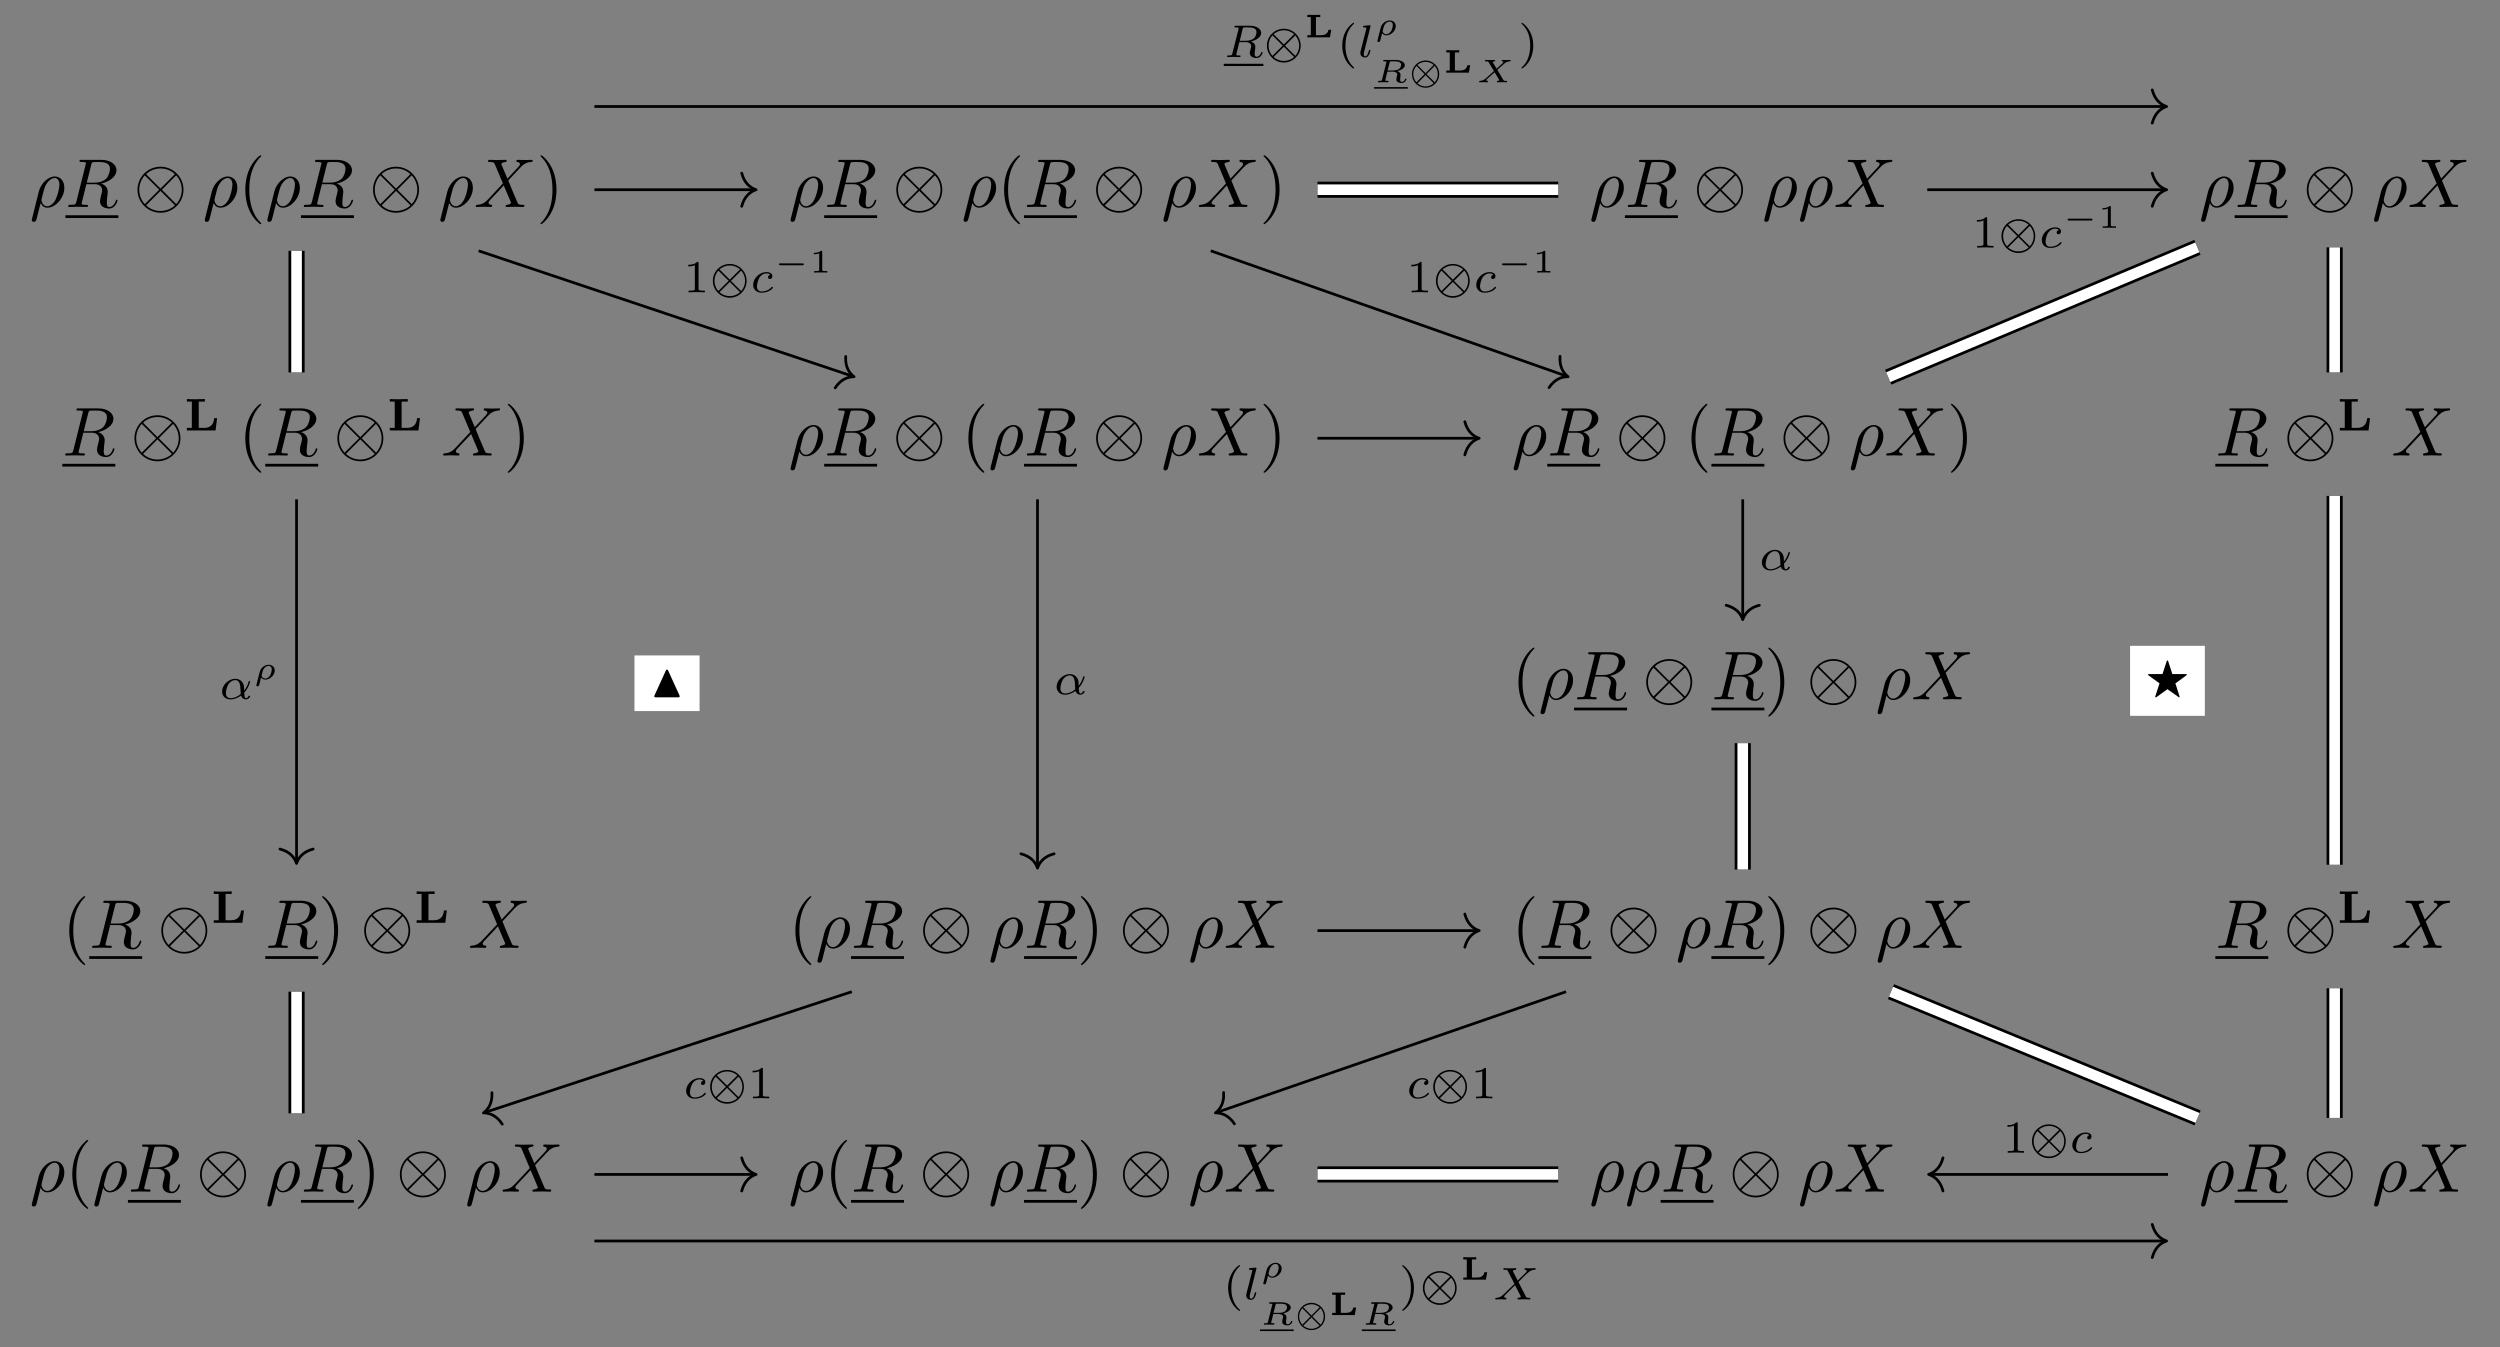 <?xml version="1.0" encoding="UTF-8"?>
<svg xmlns="http://www.w3.org/2000/svg" xmlns:xlink="http://www.w3.org/1999/xlink" width="380.282pt" height="204.971pt" viewBox="0 0 380.282 204.971" version="1.1">
<rect x="0" y="0" width="380.282" height="204.971" fill="#808080" stroke="none"/>
<defs>
<g>
<symbol overflow="visible" id="glyph0-0">
<path style="stroke:none;" d=""/>
</symbol>
<symbol overflow="visible" id="glyph0-1">
<path style="stroke:none;" d="M 0.344 1.812 C 0.312 1.938 0.312 1.969 0.312 1.984 C 0.312 2.141 0.438 2.266 0.609 2.266 C 0.828 2.266 0.953 2.078 0.969 2.047 C 1.031 1.953 1.359 0.547 1.656 -0.594 C 1.859 -0.172 2.188 0.109 2.688 0.109 C 3.922 0.109 5.266 -1.359 5.266 -2.922 C 5.266 -4.047 4.578 -4.641 3.812 -4.641 C 2.797 -4.641 1.688 -3.594 1.375 -2.312 Z M 2.672 -0.109 C 1.938 -0.109 1.781 -0.953 1.781 -1.047 C 1.781 -1.094 1.828 -1.297 1.859 -1.438 C 2.156 -2.609 2.25 -3 2.484 -3.406 C 2.938 -4.172 3.469 -4.406 3.797 -4.406 C 4.172 -4.406 4.516 -4.109 4.516 -3.375 C 4.516 -2.797 4.203 -1.625 3.922 -1.109 C 3.578 -0.453 3.078 -0.109 2.672 -0.109 Z M 2.672 -0.109 "/>
</symbol>
<symbol overflow="visible" id="glyph0-2">
<path style="stroke:none;" d="M 3.938 -6.453 C 4 -6.703 4.031 -6.797 4.234 -6.828 C 4.328 -6.844 4.656 -6.844 4.875 -6.844 C 5.625 -6.844 6.781 -6.844 6.781 -5.812 C 6.781 -5.453 6.609 -4.719 6.203 -4.312 C 5.938 -4.047 5.375 -3.703 4.438 -3.703 L 3.25 -3.703 Z M 5.453 -3.562 C 6.516 -3.797 7.766 -4.531 7.766 -5.594 C 7.766 -6.5 6.812 -7.172 5.438 -7.172 L 2.453 -7.172 C 2.234 -7.172 2.141 -7.172 2.141 -6.969 C 2.141 -6.844 2.234 -6.844 2.438 -6.844 C 2.453 -6.844 2.656 -6.844 2.828 -6.828 C 3.031 -6.797 3.125 -6.797 3.125 -6.656 C 3.125 -6.609 3.109 -6.578 3.078 -6.453 L 1.672 -0.812 C 1.562 -0.406 1.547 -0.328 0.719 -0.328 C 0.531 -0.328 0.438 -0.328 0.438 -0.109 C 0.438 0 0.562 0 0.578 0 C 0.875 0 1.609 -0.031 1.906 -0.031 C 2.188 -0.031 2.938 0 3.234 0 C 3.312 0 3.438 0 3.438 -0.203 C 3.438 -0.328 3.344 -0.328 3.156 -0.328 C 2.766 -0.328 2.469 -0.328 2.469 -0.516 C 2.469 -0.578 2.484 -0.625 2.5 -0.688 L 3.188 -3.469 L 4.438 -3.469 C 5.391 -3.469 5.594 -2.891 5.594 -2.516 C 5.594 -2.359 5.5 -2.031 5.438 -1.797 C 5.359 -1.5 5.266 -1.109 5.266 -0.906 C 5.266 0.234 6.531 0.234 6.672 0.234 C 7.562 0.234 7.922 -0.828 7.922 -0.969 C 7.922 -1.109 7.812 -1.109 7.797 -1.109 C 7.703 -1.109 7.688 -1.031 7.672 -0.953 C 7.406 -0.172 6.953 0 6.703 0 C 6.359 0 6.297 -0.234 6.297 -0.641 C 6.297 -0.969 6.359 -1.5 6.391 -1.844 C 6.422 -1.984 6.438 -2.188 6.438 -2.328 C 6.438 -3.141 5.734 -3.469 5.453 -3.562 Z M 5.453 -3.562 "/>
</symbol>
<symbol overflow="visible" id="glyph0-3">
<path style="stroke:none;" d="M 5.094 -4.312 L 4.203 -6.406 C 4.172 -6.484 4.156 -6.531 4.156 -6.547 C 4.156 -6.609 4.344 -6.797 4.781 -6.844 C 4.875 -6.859 4.984 -6.859 4.984 -7.047 C 4.984 -7.172 4.859 -7.172 4.828 -7.172 C 4.406 -7.172 3.953 -7.141 3.5 -7.141 C 3.25 -7.141 2.594 -7.172 2.328 -7.172 C 2.266 -7.172 2.141 -7.172 2.141 -6.969 C 2.141 -6.844 2.25 -6.844 2.391 -6.844 C 3.016 -6.844 3.078 -6.734 3.172 -6.516 L 4.406 -3.578 L 2.188 -1.203 L 2.062 -1.078 C 1.547 -0.531 1.047 -0.359 0.516 -0.328 C 0.375 -0.312 0.281 -0.312 0.281 -0.109 C 0.281 -0.109 0.281 0 0.422 0 C 0.734 0 1.078 -0.031 1.406 -0.031 C 1.797 -0.031 2.203 0 2.578 0 C 2.641 0 2.766 0 2.766 -0.203 C 2.766 -0.312 2.672 -0.328 2.641 -0.328 C 2.547 -0.344 2.219 -0.359 2.219 -0.656 C 2.219 -0.812 2.391 -0.984 2.516 -1.125 L 3.578 -2.25 L 4.531 -3.281 L 5.594 -0.781 C 5.625 -0.656 5.641 -0.656 5.641 -0.625 C 5.641 -0.547 5.438 -0.375 5.031 -0.328 C 4.906 -0.312 4.812 -0.297 4.812 -0.125 C 4.812 0 4.938 0 4.984 0 C 5.266 0 6 -0.031 6.297 -0.031 C 6.562 -0.031 7.203 0 7.469 0 C 7.531 0 7.672 0 7.672 -0.203 C 7.672 -0.328 7.562 -0.328 7.469 -0.328 C 6.766 -0.344 6.75 -0.375 6.578 -0.781 C 6.156 -1.766 5.453 -3.406 5.219 -4.031 C 5.938 -4.766 7.031 -6.016 7.375 -6.312 C 7.672 -6.562 8.078 -6.812 8.703 -6.844 C 8.844 -6.859 8.938 -6.859 8.938 -7.062 C 8.938 -7.062 8.938 -7.172 8.797 -7.172 C 8.484 -7.172 8.141 -7.141 7.812 -7.141 C 7.422 -7.141 7.031 -7.172 6.641 -7.172 C 6.578 -7.172 6.453 -7.172 6.453 -6.969 C 6.453 -6.891 6.5 -6.859 6.578 -6.844 C 6.672 -6.828 7 -6.812 7 -6.516 C 7 -6.375 6.875 -6.234 6.797 -6.141 Z M 5.094 -4.312 "/>
</symbol>
<symbol overflow="visible" id="glyph1-0">
<path style="stroke:none;" d=""/>
</symbol>
<symbol overflow="visible" id="glyph1-1">
<path style="stroke:none;" d="M 7.578 -2.625 C 7.578 -4.562 6 -6.125 4.078 -6.125 C 2.125 -6.125 0.578 -4.531 0.578 -2.625 C 0.578 -0.688 2.156 0.875 4.078 0.875 C 6.031 0.875 7.578 -0.719 7.578 -2.625 Z M 2 -4.875 C 1.969 -4.906 1.906 -4.984 1.906 -5 C 1.906 -5.047 2.75 -5.859 4.078 -5.859 C 4.438 -5.859 5.406 -5.812 6.266 -5 L 4.078 -2.797 Z M 1.688 -0.438 C 1.047 -1.141 0.844 -1.953 0.844 -2.625 C 0.844 -3.438 1.141 -4.203 1.688 -4.812 L 3.891 -2.625 Z M 6.453 -4.812 C 6.969 -4.281 7.312 -3.484 7.312 -2.625 C 7.312 -1.812 7.016 -1.047 6.469 -0.438 L 4.281 -2.625 Z M 6.156 -0.375 C 6.188 -0.344 6.266 -0.266 6.266 -0.25 C 6.266 -0.203 5.406 0.609 4.078 0.609 C 3.719 0.609 2.75 0.562 1.891 -0.25 L 4.078 -2.453 Z M 6.156 -0.375 "/>
</symbol>
<symbol overflow="visible" id="glyph2-0">
<path style="stroke:none;" d=""/>
</symbol>
<symbol overflow="visible" id="glyph2-1">
<path style="stroke:none;" d="M 3.469 2.516 C 3.469 2.484 3.469 2.469 3.297 2.281 C 1.984 0.969 1.656 -1.016 1.656 -2.625 C 1.656 -4.453 2.047 -6.281 3.344 -7.594 C 3.469 -7.719 3.469 -7.734 3.469 -7.766 C 3.469 -7.844 3.438 -7.875 3.375 -7.875 C 3.266 -7.875 2.328 -7.156 1.703 -5.828 C 1.172 -4.672 1.047 -3.5 1.047 -2.625 C 1.047 -1.812 1.156 -0.531 1.734 0.656 C 2.359 1.938 3.266 2.625 3.375 2.625 C 3.438 2.625 3.469 2.594 3.469 2.516 Z M 3.469 2.516 "/>
</symbol>
<symbol overflow="visible" id="glyph2-2">
<path style="stroke:none;" d="M 3.031 -2.625 C 3.031 -3.438 2.922 -4.719 2.344 -5.906 C 1.719 -7.188 0.812 -7.875 0.703 -7.875 C 0.641 -7.875 0.594 -7.828 0.594 -7.766 C 0.594 -7.734 0.594 -7.719 0.797 -7.531 C 1.828 -6.484 2.422 -4.812 2.422 -2.625 C 2.422 -0.828 2.031 1.016 0.734 2.344 C 0.594 2.469 0.594 2.484 0.594 2.516 C 0.594 2.578 0.641 2.625 0.703 2.625 C 0.812 2.625 1.75 1.906 2.375 0.578 C 2.906 -0.578 3.031 -1.75 3.031 -2.625 Z M 3.031 -2.625 "/>
</symbol>
<symbol overflow="visible" id="glyph3-0">
<path style="stroke:none;" d=""/>
</symbol>
<symbol overflow="visible" id="glyph3-1">
<path style="stroke:none;" d="M 4.984 -1.875 L 4.547 -1.875 C 4.469 -1.25 4.25 -0.391 3.016 -0.391 L 2.188 -0.391 L 2.188 -4.391 L 3.125 -4.391 L 3.125 -4.781 C 2.969 -4.766 2.594 -4.766 2.438 -4.766 C 2.188 -4.766 1.938 -4.75 1.688 -4.75 C 1.25 -4.75 0.781 -4.75 0.391 -4.781 L 0.391 -4.391 L 1.141 -4.391 L 1.141 -0.391 L 0.391 -0.391 L 0.391 0 L 4.75 0 Z M 4.984 -1.875 "/>
</symbol>
<symbol overflow="visible" id="glyph4-0">
<path style="stroke:none;" d=""/>
</symbol>
<symbol overflow="visible" id="glyph4-1">
<path style="stroke:none;" d="M 2.875 -4.266 C 2.922 -4.469 2.938 -4.484 3.094 -4.516 L 3.547 -4.516 C 4.188 -4.516 4.984 -4.516 4.984 -3.797 C 4.984 -3.5 4.859 -3.062 4.531 -2.812 C 4.25 -2.594 3.812 -2.484 3.328 -2.484 L 2.438 -2.484 Z M 4.141 -2.375 C 4.969 -2.562 5.703 -3.062 5.703 -3.688 C 5.703 -4.281 5 -4.766 3.984 -4.766 L 1.844 -4.766 C 1.719 -4.766 1.625 -4.766 1.625 -4.609 C 1.625 -4.516 1.703 -4.516 1.844 -4.516 C 1.859 -4.516 1.984 -4.516 2.109 -4.5 C 2.266 -4.484 2.266 -4.469 2.266 -4.391 C 2.266 -4.391 2.266 -4.344 2.25 -4.25 L 1.312 -0.547 C 1.266 -0.312 1.25 -0.25 0.703 -0.25 C 0.578 -0.25 0.5 -0.25 0.5 -0.109 C 0.5 -0.031 0.547 0 0.609 0 C 0.734 0 0.906 -0.016 1.031 -0.016 C 1.172 -0.016 1.375 -0.031 1.5 -0.031 C 1.641 -0.031 1.797 -0.016 1.938 -0.016 C 2.094 -0.016 2.266 0 2.406 0 C 2.453 0 2.562 0 2.562 -0.141 C 2.562 -0.25 2.484 -0.25 2.328 -0.25 C 2.219 -0.25 2.188 -0.25 2.062 -0.266 C 1.906 -0.281 1.906 -0.297 1.906 -0.375 C 1.906 -0.375 1.906 -0.422 1.938 -0.516 L 2.375 -2.281 L 3.328 -2.281 C 3.922 -2.281 4.188 -1.984 4.188 -1.656 C 4.188 -1.562 4.125 -1.328 4.078 -1.172 C 4 -0.844 3.969 -0.75 3.969 -0.625 C 3.969 -0.078 4.484 0.141 5 0.141 C 5.641 0.141 5.922 -0.547 5.922 -0.672 C 5.922 -0.688 5.906 -0.766 5.797 -0.766 C 5.703 -0.766 5.688 -0.719 5.672 -0.641 C 5.578 -0.344 5.312 -0.062 5.031 -0.062 C 4.844 -0.062 4.703 -0.125 4.703 -0.516 C 4.703 -0.688 4.75 -1.047 4.781 -1.234 C 4.812 -1.422 4.812 -1.484 4.812 -1.562 C 4.812 -1.641 4.812 -1.875 4.609 -2.078 C 4.484 -2.219 4.297 -2.312 4.141 -2.375 Z M 4.141 -2.375 "/>
</symbol>
<symbol overflow="visible" id="glyph4-2">
<path style="stroke:none;" d="M 1.969 -4.625 C 1.969 -4.641 2 -4.734 2 -4.734 C 2 -4.781 1.969 -4.844 1.875 -4.844 C 1.734 -4.844 1.156 -4.781 0.984 -4.766 C 0.938 -4.766 0.844 -4.75 0.844 -4.609 C 0.844 -4.516 0.938 -4.516 1.016 -4.516 C 1.359 -4.516 1.359 -4.453 1.359 -4.406 C 1.359 -4.359 1.344 -4.312 1.328 -4.25 L 0.453 -0.812 C 0.438 -0.734 0.438 -0.656 0.438 -0.594 C 0.438 -0.141 0.828 0.062 1.156 0.062 C 1.328 0.062 1.547 0.016 1.719 -0.297 C 1.875 -0.562 1.969 -0.969 1.969 -1 C 1.969 -1.094 1.875 -1.094 1.859 -1.094 C 1.75 -1.094 1.734 -1.047 1.719 -0.922 C 1.625 -0.578 1.484 -0.125 1.188 -0.125 C 1 -0.125 0.953 -0.297 0.953 -0.469 C 0.953 -0.547 0.969 -0.672 1 -0.75 Z M 1.969 -4.625 "/>
</symbol>
<symbol overflow="visible" id="glyph4-3">
<path style="stroke:none;" d="M 3.047 -2.672 C 2.797 -2.625 2.703 -2.438 2.703 -2.281 C 2.703 -2.094 2.844 -2.016 2.969 -2.016 C 3.125 -2.016 3.359 -2.125 3.359 -2.469 C 3.359 -2.938 2.828 -3.078 2.453 -3.078 C 1.406 -3.078 0.438 -2.109 0.438 -1.141 C 0.438 -0.547 0.844 0.062 1.719 0.062 C 2.906 0.062 3.453 -0.625 3.453 -0.719 C 3.453 -0.766 3.391 -0.844 3.328 -0.844 C 3.297 -0.844 3.281 -0.828 3.219 -0.766 C 2.672 -0.125 1.859 -0.125 1.734 -0.125 C 1.234 -0.125 1.016 -0.469 1.016 -0.906 C 1.016 -1.094 1.109 -1.859 1.469 -2.344 C 1.734 -2.688 2.094 -2.875 2.453 -2.875 C 2.547 -2.875 2.875 -2.859 3.047 -2.672 Z M 3.047 -2.672 "/>
</symbol>
<symbol overflow="visible" id="glyph4-4">
<path style="stroke:none;" d="M 3.812 -0.984 C 4.453 -1.641 4.703 -2.578 4.703 -2.641 C 4.703 -2.734 4.625 -2.734 4.594 -2.734 C 4.5 -2.734 4.5 -2.719 4.453 -2.562 C 4.328 -2.109 4.094 -1.672 3.797 -1.297 C 3.797 -1.406 3.781 -1.875 3.766 -1.938 C 3.656 -2.625 3.141 -3.078 2.438 -3.078 C 1.422 -3.078 0.438 -2.125 0.438 -1.141 C 0.438 -0.5 0.906 0.062 1.703 0.062 C 2.344 0.062 2.922 -0.219 3.312 -0.516 C 3.484 -0.016 3.828 0.062 4.047 0.062 C 4.453 0.062 4.703 -0.266 4.703 -0.422 C 4.703 -0.5 4.609 -0.5 4.578 -0.5 C 4.484 -0.5 4.469 -0.469 4.453 -0.438 C 4.359 -0.172 4.141 -0.125 4.062 -0.125 C 3.969 -0.125 3.844 -0.125 3.812 -0.984 Z M 3.266 -0.75 C 2.578 -0.188 2 -0.125 1.734 -0.125 C 1.266 -0.125 1.016 -0.438 1.016 -0.906 C 1.016 -1.094 1.109 -1.859 1.469 -2.344 C 1.797 -2.766 2.188 -2.875 2.438 -2.875 C 2.984 -2.875 3.156 -2.344 3.203 -1.906 C 3.25 -1.609 3.234 -1.109 3.266 -0.75 Z M 3.266 -0.75 "/>
</symbol>
<symbol overflow="visible" id="glyph4-5">
<path style="stroke:none;" d="M 3.875 -2.656 L 4.531 -3.328 C 5.422 -4.203 5.703 -4.469 6.328 -4.516 C 6.422 -4.516 6.5 -4.516 6.5 -4.656 C 6.5 -4.734 6.422 -4.766 6.406 -4.766 C 6.203 -4.766 5.953 -4.734 5.75 -4.734 C 5.562 -4.734 5.125 -4.766 4.938 -4.766 C 4.891 -4.766 4.797 -4.734 4.797 -4.609 C 4.797 -4.594 4.797 -4.516 4.906 -4.516 C 4.969 -4.5 5.141 -4.484 5.141 -4.328 C 5.141 -4.234 5.031 -4.125 4.969 -4.047 C 4.906 -4 4.031 -3.141 3.766 -2.875 L 3.062 -4.234 C 3.047 -4.266 3.031 -4.312 3.031 -4.328 C 3.031 -4.391 3.156 -4.5 3.406 -4.516 C 3.453 -4.516 3.547 -4.516 3.547 -4.656 C 3.547 -4.672 3.547 -4.766 3.422 -4.766 C 3.281 -4.766 3.109 -4.734 2.969 -4.734 C 2.812 -4.734 2.656 -4.734 2.516 -4.734 C 2.391 -4.734 2.219 -4.734 2.094 -4.734 C 1.984 -4.75 1.828 -4.766 1.719 -4.766 C 1.688 -4.766 1.578 -4.766 1.578 -4.609 C 1.578 -4.516 1.672 -4.516 1.781 -4.516 C 2.188 -4.516 2.219 -4.438 2.281 -4.297 L 3.266 -2.375 L 2.875 -1.984 C 2.734 -1.859 2.406 -1.547 2.281 -1.422 C 1.438 -0.578 1.156 -0.281 0.516 -0.25 C 0.422 -0.25 0.344 -0.25 0.344 -0.094 C 0.344 -0.062 0.375 0 0.453 0 C 0.641 0 0.891 -0.031 1.094 -0.031 C 1.219 -0.031 1.391 -0.031 1.5 -0.016 C 1.625 -0.016 1.781 0 1.906 0 C 1.938 0 2.047 0 2.047 -0.141 C 2.047 -0.25 1.969 -0.25 1.922 -0.25 C 1.859 -0.266 1.703 -0.281 1.703 -0.422 C 1.703 -0.531 1.797 -0.625 1.953 -0.781 L 3.359 -2.172 L 4.203 -0.516 C 4.25 -0.453 4.25 -0.438 4.25 -0.422 C 4.25 -0.391 4.125 -0.266 3.875 -0.25 C 3.812 -0.25 3.734 -0.25 3.734 -0.094 C 3.734 -0.094 3.734 0 3.844 0 C 4 0 4.172 -0.016 4.312 -0.016 C 4.453 -0.016 4.625 -0.031 4.766 -0.031 C 4.891 -0.031 5.047 -0.031 5.172 -0.016 C 5.297 -0.016 5.438 0 5.547 0 C 5.594 0 5.703 0 5.703 -0.156 C 5.703 -0.25 5.609 -0.25 5.5 -0.25 C 5.094 -0.25 5.062 -0.328 5 -0.453 Z M 3.875 -2.656 "/>
</symbol>
<symbol overflow="visible" id="glyph5-0">
<path style="stroke:none;" d=""/>
</symbol>
<symbol overflow="visible" id="glyph5-1">
<path style="stroke:none;" d="M 5.672 -1.734 C 5.672 -3.172 4.516 -4.312 3.109 -4.312 C 1.688 -4.312 0.531 -3.156 0.531 -1.75 C 0.531 -0.328 1.703 0.828 3.109 0.828 C 4.531 0.828 5.672 -0.344 5.672 -1.734 Z M 1.547 -3.484 C 1.828 -3.734 2.375 -4.078 3.109 -4.078 C 3.844 -4.078 4.391 -3.734 4.672 -3.484 L 3.109 -1.922 Z M 1.375 -0.188 C 1 -0.578 0.781 -1.172 0.781 -1.734 C 0.781 -2.359 1.016 -2.922 1.375 -3.297 L 2.938 -1.75 Z M 4.844 -3.297 C 5.219 -2.906 5.438 -2.328 5.438 -1.75 C 5.438 -1.141 5.203 -0.562 4.844 -0.188 L 3.281 -1.734 Z M 4.672 -0.016 C 4.391 0.25 3.844 0.578 3.109 0.578 C 2.375 0.578 1.828 0.25 1.547 -0.016 L 3.109 -1.578 Z M 4.672 -0.016 "/>
</symbol>
<symbol overflow="visible" id="glyph6-0">
<path style="stroke:none;" d=""/>
</symbol>
<symbol overflow="visible" id="glyph6-1">
<path style="stroke:none;" d="M 4.094 -1.141 L 3.672 -1.141 C 3.531 -0.422 2.953 -0.328 2.516 -0.328 L 1.766 -0.328 L 1.766 -3.078 L 2.422 -3.078 L 2.422 -3.422 C 2.172 -3.406 1.672 -3.406 1.391 -3.406 C 1.234 -3.406 0.781 -3.406 0.453 -3.422 L 0.453 -3.078 L 0.984 -3.078 L 0.984 -0.328 L 0.453 -0.328 L 0.453 0 L 3.891 0 Z M 4.094 -1.141 "/>
</symbol>
<symbol overflow="visible" id="glyph7-0">
<path style="stroke:none;" d=""/>
</symbol>
<symbol overflow="visible" id="glyph7-1">
<path style="stroke:none;" d="M 2.469 -5.219 C 1.156 -4.297 0.797 -2.812 0.797 -1.75 C 0.797 -0.766 1.094 0.766 2.469 1.734 C 2.531 1.734 2.609 1.734 2.609 1.656 C 2.609 1.609 2.594 1.594 2.547 1.547 C 1.609 0.703 1.281 -0.469 1.281 -1.734 C 1.281 -3.625 2 -4.547 2.562 -5.062 C 2.594 -5.094 2.609 -5.109 2.609 -5.141 C 2.609 -5.219 2.531 -5.219 2.469 -5.219 Z M 2.469 -5.219 "/>
</symbol>
<symbol overflow="visible" id="glyph7-2">
<path style="stroke:none;" d="M 0.625 -5.219 C 0.578 -5.219 0.5 -5.219 0.5 -5.141 C 0.5 -5.109 0.516 -5.094 0.562 -5.031 C 1.156 -4.484 1.828 -3.547 1.828 -1.75 C 1.828 -0.297 1.375 0.812 0.625 1.484 C 0.5 1.609 0.5 1.609 0.5 1.656 C 0.5 1.688 0.516 1.734 0.578 1.734 C 0.672 1.734 1.328 1.281 1.797 0.406 C 2.094 -0.172 2.297 -0.922 2.297 -1.734 C 2.297 -2.719 2 -4.25 0.625 -5.219 Z M 0.625 -5.219 "/>
</symbol>
<symbol overflow="visible" id="glyph7-3">
<path style="stroke:none;" d="M 2.328 -4.438 C 2.328 -4.625 2.328 -4.625 2.125 -4.625 C 1.672 -4.188 1.047 -4.188 0.766 -4.188 L 0.766 -3.938 C 0.922 -3.938 1.391 -3.938 1.766 -4.125 L 1.766 -0.578 C 1.766 -0.344 1.766 -0.25 1.078 -0.25 L 0.812 -0.25 L 0.812 0 C 0.938 0 1.797 -0.031 2.047 -0.031 C 2.266 -0.031 3.141 0 3.297 0 L 3.297 -0.25 L 3.031 -0.25 C 2.328 -0.25 2.328 -0.344 2.328 -0.578 Z M 2.328 -4.438 "/>
</symbol>
<symbol overflow="visible" id="glyph8-0">
<path style="stroke:none;" d=""/>
</symbol>
<symbol overflow="visible" id="glyph8-1">
<path style="stroke:none;" d="M 0.5 0.781 C 0.469 0.859 0.469 0.891 0.469 0.906 C 0.469 1.016 0.562 1.078 0.656 1.078 C 0.859 1.078 0.891 0.906 0.922 0.797 L 1.188 -0.266 C 1.344 -0.062 1.562 0.062 1.828 0.062 C 2.531 0.062 3.266 -0.609 3.266 -1.328 C 3.266 -1.859 2.859 -2.203 2.344 -2.203 C 1.766 -2.203 1.125 -1.75 0.969 -1.078 Z M 1.828 -0.109 C 1.375 -0.109 1.266 -0.516 1.266 -0.562 C 1.266 -0.578 1.406 -1.141 1.406 -1.141 C 1.625 -1.906 2.125 -2.031 2.344 -2.031 C 2.547 -2.031 2.812 -1.906 2.812 -1.5 C 2.812 -1.297 2.719 -0.828 2.547 -0.562 C 2.344 -0.25 2.047 -0.109 1.828 -0.109 Z M 1.828 -0.109 "/>
</symbol>
<symbol overflow="visible" id="glyph8-2">
<path style="stroke:none;" d="M 2.375 -3.016 C 2.422 -3.172 2.422 -3.188 2.625 -3.188 L 3.188 -3.188 C 3.75 -3.188 4.125 -3.047 4.125 -2.656 C 4.125 -2.438 4 -2.156 3.766 -2 C 3.719 -1.969 3.438 -1.797 2.844 -1.797 L 2.062 -1.797 Z M 3.547 -1.703 C 4.109 -1.844 4.688 -2.156 4.688 -2.609 C 4.688 -3.062 4.078 -3.406 3.297 -3.406 L 1.562 -3.406 C 1.469 -3.406 1.391 -3.406 1.391 -3.266 C 1.391 -3.188 1.453 -3.188 1.578 -3.188 C 1.625 -3.188 1.797 -3.188 1.891 -3.156 C 1.891 -3.094 1.891 -3.078 1.875 -3.031 L 1.219 -0.406 C 1.188 -0.266 1.188 -0.219 0.797 -0.219 C 0.672 -0.219 0.594 -0.219 0.594 -0.078 C 0.594 -0.047 0.625 0 0.688 0 C 0.781 0 0.906 -0.016 1.016 -0.016 C 1.141 -0.016 1.25 -0.016 1.375 -0.016 C 1.5 -0.016 1.625 -0.016 1.75 -0.016 C 1.859 -0.016 1.984 0 2.078 0 C 2.109 0 2.203 0 2.203 -0.141 C 2.203 -0.219 2.141 -0.219 2.047 -0.219 C 2.031 -0.219 1.906 -0.219 1.828 -0.234 C 1.703 -0.25 1.703 -0.25 1.703 -0.297 C 1.703 -0.297 1.703 -0.312 1.719 -0.359 L 2.031 -1.625 L 2.812 -1.625 C 3.188 -1.625 3.531 -1.484 3.531 -1.188 C 3.531 -1.125 3.484 -0.953 3.453 -0.844 C 3.422 -0.719 3.391 -0.547 3.391 -0.453 C 3.391 0.016 3.891 0.109 4.203 0.109 C 4.703 0.109 4.938 -0.375 4.938 -0.484 C 4.938 -0.562 4.859 -0.562 4.828 -0.562 C 4.75 -0.562 4.75 -0.531 4.719 -0.469 C 4.641 -0.219 4.422 -0.062 4.234 -0.062 C 4.109 -0.062 3.969 -0.094 3.969 -0.422 C 3.969 -0.531 4 -0.812 4.016 -0.938 C 4.031 -1.078 4.031 -1.094 4.031 -1.125 C 4.031 -1.516 3.703 -1.641 3.547 -1.703 Z M 3.547 -1.703 "/>
</symbol>
<symbol overflow="visible" id="glyph8-3">
<path style="stroke:none;" d="M 3.25 -1.906 L 4.312 -2.844 C 4.609 -3.109 4.875 -3.172 5.172 -3.188 C 5.25 -3.188 5.281 -3.266 5.281 -3.312 C 5.281 -3.359 5.234 -3.406 5.188 -3.406 C 5.109 -3.406 5.016 -3.391 4.922 -3.391 C 4.844 -3.391 4.75 -3.391 4.672 -3.391 C 4.562 -3.391 4.453 -3.391 4.344 -3.391 C 4.25 -3.391 4.141 -3.406 4.047 -3.406 C 4 -3.406 3.922 -3.406 3.922 -3.266 C 3.922 -3.188 3.984 -3.188 4.016 -3.188 C 4.094 -3.172 4.172 -3.156 4.172 -3.078 C 4.172 -3.016 4.125 -2.969 3.969 -2.828 L 3.141 -2.078 L 2.531 -3.094 C 2.609 -3.156 2.719 -3.172 2.797 -3.188 C 2.828 -3.188 2.922 -3.188 2.922 -3.312 C 2.922 -3.375 2.859 -3.406 2.828 -3.406 C 2.719 -3.406 2.578 -3.391 2.469 -3.391 C 2.359 -3.391 2.234 -3.391 2.125 -3.391 C 2.016 -3.391 1.906 -3.391 1.797 -3.391 C 1.688 -3.391 1.578 -3.406 1.484 -3.406 C 1.406 -3.406 1.359 -3.344 1.359 -3.266 C 1.359 -3.188 1.438 -3.188 1.531 -3.188 C 1.859 -3.188 1.891 -3.125 1.938 -3.047 L 2.734 -1.703 L 1.531 -0.625 C 1.516 -0.609 1.469 -0.578 1.453 -0.562 C 1.25 -0.391 1.047 -0.234 0.578 -0.219 C 0.484 -0.219 0.484 -0.094 0.484 -0.078 C 0.484 -0.031 0.531 0 0.562 0 C 0.641 0 0.75 -0.016 0.828 -0.016 C 0.906 -0.016 1 -0.016 1.094 -0.016 C 1.203 -0.016 1.297 -0.016 1.406 -0.016 C 1.5 -0.016 1.609 0 1.719 0 C 1.781 0 1.828 -0.031 1.828 -0.141 C 1.828 -0.219 1.766 -0.219 1.734 -0.219 C 1.594 -0.234 1.578 -0.297 1.578 -0.328 C 1.578 -0.375 1.656 -0.453 1.656 -0.469 C 1.688 -0.5 2.641 -1.359 2.844 -1.531 L 3.531 -0.375 C 3.547 -0.359 3.562 -0.328 3.562 -0.312 C 3.562 -0.297 3.484 -0.234 3.297 -0.219 C 3.266 -0.219 3.188 -0.219 3.188 -0.078 C 3.188 -0.031 3.219 0 3.281 0 C 3.391 0 3.516 -0.016 3.641 -0.016 C 3.75 -0.016 3.875 -0.016 3.984 -0.016 C 4.094 -0.016 4.203 -0.016 4.297 -0.016 C 4.406 -0.016 4.516 0 4.609 0 C 4.703 0 4.734 -0.062 4.734 -0.141 C 4.734 -0.219 4.656 -0.219 4.578 -0.219 C 4.25 -0.219 4.219 -0.281 4.172 -0.344 Z M 3.25 -1.906 "/>
</symbol>
<symbol overflow="visible" id="glyph9-0">
<path style="stroke:none;" d=""/>
</symbol>
<symbol overflow="visible" id="glyph9-1">
<path style="stroke:none;" d="M 4.781 -1.25 C 4.781 -2.406 3.828 -3.328 2.703 -3.328 C 1.562 -3.328 0.625 -2.391 0.625 -1.25 C 0.625 -0.094 1.562 0.828 2.703 0.828 C 3.844 0.828 4.781 -0.094 4.781 -1.25 Z M 1.453 -2.641 C 1.828 -2.969 2.297 -3.109 2.703 -3.109 C 3.062 -3.109 3.5 -3.016 3.938 -2.641 L 2.703 -1.391 Z M 1.312 0 C 1.062 -0.266 0.828 -0.703 0.828 -1.25 C 0.828 -1.797 1.078 -2.234 1.312 -2.5 L 2.547 -1.25 Z M 4.094 -2.5 C 4.328 -2.219 4.562 -1.797 4.562 -1.25 C 4.562 -0.688 4.328 -0.266 4.094 0 L 2.844 -1.25 Z M 3.938 0.141 C 3.562 0.484 3.109 0.625 2.703 0.625 C 2.328 0.625 1.891 0.516 1.453 0.156 L 2.703 -1.094 Z M 3.938 0.141 "/>
</symbol>
<symbol overflow="visible" id="glyph9-2">
<path style="stroke:none;" d="M 4.391 -1.109 C 4.469 -1.109 4.594 -1.109 4.594 -1.25 C 4.594 -1.391 4.469 -1.391 4.391 -1.391 L 1.016 -1.391 C 0.938 -1.391 0.797 -1.391 0.797 -1.25 C 0.797 -1.109 0.938 -1.109 1.016 -1.109 Z M 4.391 -1.109 "/>
</symbol>
<symbol overflow="visible" id="glyph10-0">
<path style="stroke:none;" d=""/>
</symbol>
<symbol overflow="visible" id="glyph10-1">
<path style="stroke:none;" d="M 1.984 -3.172 C 1.984 -3.312 1.969 -3.312 1.797 -3.312 C 1.453 -3 0.891 -3 0.797 -3 L 0.719 -3 L 0.719 -2.781 L 0.797 -2.781 C 0.906 -2.781 1.234 -2.797 1.531 -2.922 L 1.531 -0.422 C 1.531 -0.281 1.531 -0.219 1 -0.219 L 0.75 -0.219 L 0.75 0 C 1.016 -0.016 1.469 -0.016 1.75 -0.016 C 2.047 -0.016 2.484 -0.016 2.766 0 L 2.766 -0.219 L 2.516 -0.219 C 1.984 -0.219 1.984 -0.281 1.984 -0.422 Z M 1.984 -3.172 "/>
</symbol>
<symbol overflow="visible" id="glyph11-0">
<path style="stroke:none;" d=""/>
</symbol>
<symbol overflow="visible" id="glyph11-1">
<path style="stroke:none;" d="M 2.875 -3.875 C 2.828 -3.984 2.797 -4.047 2.688 -4.047 C 2.578 -4.047 2.547 -3.969 2.5 -3.875 L 0.797 -0.141 C 0.766 -0.062 0.75 -0.047 0.75 0 C 0.75 0.172 0.906 0.172 1.016 0.172 L 4.359 0.172 C 4.453 0.172 4.625 0.172 4.625 0 C 4.625 -0.047 4.609 -0.062 4.578 -0.141 Z M 2.875 -3.875 "/>
</symbol>
<symbol overflow="visible" id="glyph11-2">
<path style="stroke:none;" d="M 6.266 -2.547 C 6.344 -2.594 6.375 -2.625 6.375 -2.672 C 6.375 -2.766 6.281 -2.766 6.156 -2.766 L 4.172 -2.766 L 3.547 -4.688 C 3.516 -4.781 3.484 -4.844 3.422 -4.844 C 3.359 -4.844 3.328 -4.781 3.297 -4.688 L 2.672 -2.766 L 0.688 -2.766 C 0.562 -2.766 0.469 -2.766 0.469 -2.672 C 0.469 -2.641 0.484 -2.594 0.578 -2.547 L 2.219 -1.359 L 1.594 0.578 C 1.578 0.594 1.562 0.656 1.562 0.672 C 1.562 0.734 1.609 0.781 1.656 0.781 C 1.688 0.781 1.75 0.75 1.781 0.719 L 3.422 -0.469 L 5.188 0.781 C 5.234 0.781 5.281 0.734 5.281 0.672 C 5.281 0.625 4.75 -0.969 4.688 -1.188 L 4.625 -1.344 Z M 6.266 -2.547 "/>
</symbol>
</g>
<clipPath id="clip1">
  <path d="M 252 116 L 369 116 L 369 204.973 L 252 204.973 Z M 252 116 "/>
</clipPath>
</defs>
<g id="surface1">
<g style="fill:rgb(0%,0%,0%);fill-opacity:1;">
  <use xlink:href="#glyph0-1" x="4.521" y="31.485"/>
  <use xlink:href="#glyph0-2" x="9.95" y="31.485"/>
</g>
<path style="fill:none;stroke-width:0.42;stroke-linecap:butt;stroke-linejoin:miter;stroke:rgb(0%,0%,0%);stroke-opacity:1;stroke-miterlimit:10;" d="M 0 0.002 L 8.055 0.002 " transform="matrix(1,0,0,-1,9.949,32.955)"/>
<g style="fill:rgb(0%,0%,0%);fill-opacity:1;">
  <use xlink:href="#glyph1-1" x="20.336" y="31.485"/>
</g>
<g style="fill:rgb(0%,0%,0%);fill-opacity:1;">
  <use xlink:href="#glyph0-1" x="30.836" y="31.485"/>
</g>
<g style="fill:rgb(0%,0%,0%);fill-opacity:1;">
  <use xlink:href="#glyph2-1" x="36.265" y="31.485"/>
</g>
<g style="fill:rgb(0%,0%,0%);fill-opacity:1;">
  <use xlink:href="#glyph0-1" x="40.348" y="31.485"/>
  <use xlink:href="#glyph0-2" x="45.776" y="31.485"/>
</g>
<path style="fill:none;stroke-width:0.42;stroke-linecap:butt;stroke-linejoin:miter;stroke:rgb(0%,0%,0%);stroke-opacity:1;stroke-miterlimit:10;" d="M 0 0.002 L 8.055 0.002 " transform="matrix(1,0,0,-1,45.777,32.955)"/>
<g style="fill:rgb(0%,0%,0%);fill-opacity:1;">
  <use xlink:href="#glyph1-1" x="56.164" y="31.485"/>
</g>
<g style="fill:rgb(0%,0%,0%);fill-opacity:1;">
  <use xlink:href="#glyph0-1" x="66.664" y="31.485"/>
  <use xlink:href="#glyph0-3" x="72.093" y="31.485"/>
</g>
<g style="fill:rgb(0%,0%,0%);fill-opacity:1;">
  <use xlink:href="#glyph2-2" x="81.616" y="31.485"/>
</g>
<g style="fill:rgb(0%,0%,0%);fill-opacity:1;">
  <use xlink:href="#glyph0-1" x="119.94" y="31.485"/>
  <use xlink:href="#glyph0-2" x="125.368" y="31.485"/>
</g>
<path style="fill:none;stroke-width:0.42;stroke-linecap:butt;stroke-linejoin:miter;stroke:rgb(0%,0%,0%);stroke-opacity:1;stroke-miterlimit:10;" d="M -0.002 0.002 L 8.053 0.002 " transform="matrix(1,0,0,-1,125.369,32.955)"/>
<g style="fill:rgb(0%,0%,0%);fill-opacity:1;">
  <use xlink:href="#glyph1-1" x="135.756" y="31.485"/>
</g>
<g style="fill:rgb(0%,0%,0%);fill-opacity:1;">
  <use xlink:href="#glyph0-1" x="146.256" y="31.485"/>
</g>
<g style="fill:rgb(0%,0%,0%);fill-opacity:1;">
  <use xlink:href="#glyph2-1" x="151.685" y="31.485"/>
</g>
<g style="fill:rgb(0%,0%,0%);fill-opacity:1;">
  <use xlink:href="#glyph0-2" x="155.768" y="31.485"/>
</g>
<path style="fill:none;stroke-width:0.42;stroke-linecap:butt;stroke-linejoin:miter;stroke:rgb(0%,0%,0%);stroke-opacity:1;stroke-miterlimit:10;" d="M 0.002 0.002 L 8.052 0.002 " transform="matrix(1,0,0,-1,155.768,32.955)"/>
<g style="fill:rgb(0%,0%,0%);fill-opacity:1;">
  <use xlink:href="#glyph1-1" x="166.155" y="31.485"/>
</g>
<g style="fill:rgb(0%,0%,0%);fill-opacity:1;">
  <use xlink:href="#glyph0-1" x="176.655" y="31.485"/>
  <use xlink:href="#glyph0-3" x="182.083" y="31.485"/>
</g>
<g style="fill:rgb(0%,0%,0%);fill-opacity:1;">
  <use xlink:href="#glyph2-2" x="191.606" y="31.485"/>
</g>
<g style="fill:rgb(0%,0%,0%);fill-opacity:1;">
  <use xlink:href="#glyph0-1" x="241.744" y="31.485"/>
  <use xlink:href="#glyph0-2" x="247.173" y="31.485"/>
</g>
<path style="fill:none;stroke-width:0.42;stroke-linecap:butt;stroke-linejoin:miter;stroke:rgb(0%,0%,0%);stroke-opacity:1;stroke-miterlimit:10;" d="M -0 0.002 L 8.055 0.002 " transform="matrix(1,0,0,-1,247.172,32.955)"/>
<g style="fill:rgb(0%,0%,0%);fill-opacity:1;">
  <use xlink:href="#glyph1-1" x="257.559" y="31.485"/>
</g>
<g style="fill:rgb(0%,0%,0%);fill-opacity:1;">
  <use xlink:href="#glyph0-1" x="268.059" y="31.485"/>
  <use xlink:href="#glyph0-1" x="273.488" y="31.485"/>
  <use xlink:href="#glyph0-3" x="278.916" y="31.485"/>
</g>
<g style="fill:rgb(0%,0%,0%);fill-opacity:1;">
  <use xlink:href="#glyph0-1" x="334.494" y="31.485"/>
  <use xlink:href="#glyph0-2" x="339.923" y="31.485"/>
</g>
<path style="fill:none;stroke-width:0.42;stroke-linecap:butt;stroke-linejoin:miter;stroke:rgb(0%,0%,0%);stroke-opacity:1;stroke-miterlimit:10;" d="M -0 0.002 L 8.055 0.002 " transform="matrix(1,0,0,-1,339.922,32.955)"/>
<g style="fill:rgb(0%,0%,0%);fill-opacity:1;">
  <use xlink:href="#glyph1-1" x="350.309" y="31.485"/>
</g>
<g style="fill:rgb(0%,0%,0%);fill-opacity:1;">
  <use xlink:href="#glyph0-1" x="360.809" y="31.485"/>
  <use xlink:href="#glyph0-3" x="366.238" y="31.485"/>
</g>
<g style="fill:rgb(0%,0%,0%);fill-opacity:1;">
  <use xlink:href="#glyph0-2" x="9.486" y="69.291"/>
</g>
<path style="fill:none;stroke-width:0.42;stroke-linecap:butt;stroke-linejoin:miter;stroke:rgb(0%,0%,0%);stroke-opacity:1;stroke-miterlimit:10;" d="M -0.002 -0.001 L 8.053 -0.001 " transform="matrix(1,0,0,-1,9.486,70.761)"/>
<g style="fill:rgb(0%,0%,0%);fill-opacity:1;">
  <use xlink:href="#glyph1-1" x="19.873" y="69.291"/>
</g>
<g style="fill:rgb(0%,0%,0%);fill-opacity:1;">
  <use xlink:href="#glyph3-1" x="28.04" y="65.48"/>
</g>
<g style="fill:rgb(0%,0%,0%);fill-opacity:1;">
  <use xlink:href="#glyph2-1" x="36.265" y="69.291"/>
</g>
<g style="fill:rgb(0%,0%,0%);fill-opacity:1;">
  <use xlink:href="#glyph0-2" x="40.348" y="69.291"/>
</g>
<path style="fill:none;stroke-width:0.42;stroke-linecap:butt;stroke-linejoin:miter;stroke:rgb(0%,0%,0%);stroke-opacity:1;stroke-miterlimit:10;" d="M -0 -0.001 L 8.054 -0.001 " transform="matrix(1,0,0,-1,40.348,70.761)"/>
<g style="fill:rgb(0%,0%,0%);fill-opacity:1;">
  <use xlink:href="#glyph1-1" x="50.735" y="69.291"/>
</g>
<g style="fill:rgb(0%,0%,0%);fill-opacity:1;">
  <use xlink:href="#glyph3-1" x="58.902" y="65.48"/>
</g>
<g style="fill:rgb(0%,0%,0%);fill-opacity:1;">
  <use xlink:href="#glyph0-3" x="67.127" y="69.291"/>
</g>
<g style="fill:rgb(0%,0%,0%);fill-opacity:1;">
  <use xlink:href="#glyph2-2" x="76.65" y="69.291"/>
</g>
<g style="fill:rgb(0%,0%,0%);fill-opacity:1;">
  <use xlink:href="#glyph0-1" x="119.94" y="69.291"/>
  <use xlink:href="#glyph0-2" x="125.368" y="69.291"/>
</g>
<path style="fill:none;stroke-width:0.42;stroke-linecap:butt;stroke-linejoin:miter;stroke:rgb(0%,0%,0%);stroke-opacity:1;stroke-miterlimit:10;" d="M -0.002 -0.001 L 8.053 -0.001 " transform="matrix(1,0,0,-1,125.369,70.761)"/>
<g style="fill:rgb(0%,0%,0%);fill-opacity:1;">
  <use xlink:href="#glyph1-1" x="135.756" y="69.291"/>
</g>
<g style="fill:rgb(0%,0%,0%);fill-opacity:1;">
  <use xlink:href="#glyph2-1" x="146.256" y="69.291"/>
</g>
<g style="fill:rgb(0%,0%,0%);fill-opacity:1;">
  <use xlink:href="#glyph0-1" x="150.339" y="69.291"/>
  <use xlink:href="#glyph0-2" x="155.768" y="69.291"/>
</g>
<path style="fill:none;stroke-width:0.42;stroke-linecap:butt;stroke-linejoin:miter;stroke:rgb(0%,0%,0%);stroke-opacity:1;stroke-miterlimit:10;" d="M 0.002 -0.001 L 8.052 -0.001 " transform="matrix(1,0,0,-1,155.768,70.761)"/>
<g style="fill:rgb(0%,0%,0%);fill-opacity:1;">
  <use xlink:href="#glyph1-1" x="166.155" y="69.291"/>
</g>
<g style="fill:rgb(0%,0%,0%);fill-opacity:1;">
  <use xlink:href="#glyph0-1" x="176.655" y="69.291"/>
  <use xlink:href="#glyph0-3" x="182.083" y="69.291"/>
</g>
<g style="fill:rgb(0%,0%,0%);fill-opacity:1;">
  <use xlink:href="#glyph2-2" x="191.606" y="69.291"/>
</g>
<g style="fill:rgb(0%,0%,0%);fill-opacity:1;">
  <use xlink:href="#glyph0-1" x="229.931" y="69.291"/>
  <use xlink:href="#glyph0-2" x="235.359" y="69.291"/>
</g>
<path style="fill:none;stroke-width:0.42;stroke-linecap:butt;stroke-linejoin:miter;stroke:rgb(0%,0%,0%);stroke-opacity:1;stroke-miterlimit:10;" d="M -0.001 -0.001 L 8.054 -0.001 " transform="matrix(1,0,0,-1,235.36,70.761)"/>
<g style="fill:rgb(0%,0%,0%);fill-opacity:1;">
  <use xlink:href="#glyph1-1" x="245.747" y="69.291"/>
</g>
<g style="fill:rgb(0%,0%,0%);fill-opacity:1;">
  <use xlink:href="#glyph2-1" x="256.247" y="69.291"/>
</g>
<g style="fill:rgb(0%,0%,0%);fill-opacity:1;">
  <use xlink:href="#glyph0-2" x="260.33" y="69.291"/>
</g>
<path style="fill:none;stroke-width:0.42;stroke-linecap:butt;stroke-linejoin:miter;stroke:rgb(0%,0%,0%);stroke-opacity:1;stroke-miterlimit:10;" d="M -0.002 -0.001 L 8.053 -0.001 " transform="matrix(1,0,0,-1,260.33,70.761)"/>
<g style="fill:rgb(0%,0%,0%);fill-opacity:1;">
  <use xlink:href="#glyph1-1" x="270.717" y="69.291"/>
</g>
<g style="fill:rgb(0%,0%,0%);fill-opacity:1;">
  <use xlink:href="#glyph0-1" x="281.217" y="69.291"/>
  <use xlink:href="#glyph0-3" x="286.646" y="69.291"/>
</g>
<g style="fill:rgb(0%,0%,0%);fill-opacity:1;">
  <use xlink:href="#glyph2-2" x="296.169" y="69.291"/>
</g>
<g style="fill:rgb(0%,0%,0%);fill-opacity:1;">
  <use xlink:href="#glyph0-2" x="336.976" y="69.291"/>
</g>
<path style="fill:none;stroke-width:0.42;stroke-linecap:butt;stroke-linejoin:miter;stroke:rgb(0%,0%,0%);stroke-opacity:1;stroke-miterlimit:10;" d="M 0.001 -0.001 L 8.055 -0.001 " transform="matrix(1,0,0,-1,336.976,70.761)"/>
<g style="fill:rgb(0%,0%,0%);fill-opacity:1;">
  <use xlink:href="#glyph1-1" x="347.363" y="69.291"/>
</g>
<g style="fill:rgb(0%,0%,0%);fill-opacity:1;">
  <use xlink:href="#glyph3-1" x="355.53" y="65.48"/>
</g>
<g style="fill:rgb(0%,0%,0%);fill-opacity:1;">
  <use xlink:href="#glyph0-3" x="363.755" y="69.291"/>
</g>
<g style="fill:rgb(0%,0%,0%);fill-opacity:1;">
  <use xlink:href="#glyph2-1" x="229.931" y="106.376"/>
</g>
<g style="fill:rgb(0%,0%,0%);fill-opacity:1;">
  <use xlink:href="#glyph0-1" x="234.015" y="106.376"/>
  <use xlink:href="#glyph0-2" x="239.444" y="106.376"/>
</g>
<path style="fill:none;stroke-width:0.42;stroke-linecap:butt;stroke-linejoin:miter;stroke:rgb(0%,0%,0%);stroke-opacity:1;stroke-miterlimit:10;" d="M -0.002 -0.002 L 8.053 -0.002 " transform="matrix(1,0,0,-1,239.443,107.846)"/>
<g style="fill:rgb(0%,0%,0%);fill-opacity:1;">
  <use xlink:href="#glyph1-1" x="249.83" y="106.376"/>
</g>
<g style="fill:rgb(0%,0%,0%);fill-opacity:1;">
  <use xlink:href="#glyph0-2" x="260.33" y="106.376"/>
</g>
<path style="fill:none;stroke-width:0.42;stroke-linecap:butt;stroke-linejoin:miter;stroke:rgb(0%,0%,0%);stroke-opacity:1;stroke-miterlimit:10;" d="M -0.002 -0.002 L 8.053 -0.002 " transform="matrix(1,0,0,-1,260.33,107.846)"/>
<g style="fill:rgb(0%,0%,0%);fill-opacity:1;">
  <use xlink:href="#glyph2-2" x="268.384" y="106.376"/>
</g>
<g style="fill:rgb(0%,0%,0%);fill-opacity:1;">
  <use xlink:href="#glyph1-1" x="274.8" y="106.376"/>
</g>
<g style="fill:rgb(0%,0%,0%);fill-opacity:1;">
  <use xlink:href="#glyph0-1" x="285.3" y="106.376"/>
  <use xlink:href="#glyph0-3" x="290.728" y="106.376"/>
</g>
<g style="fill:rgb(0%,0%,0%);fill-opacity:1;">
  <use xlink:href="#glyph2-1" x="9.486" y="144.182"/>
</g>
<g style="fill:rgb(0%,0%,0%);fill-opacity:1;">
  <use xlink:href="#glyph0-2" x="13.57" y="144.182"/>
</g>
<path style="fill:none;stroke-width:0.42;stroke-linecap:butt;stroke-linejoin:miter;stroke:rgb(0%,0%,0%);stroke-opacity:1;stroke-miterlimit:10;" d="M 0 -0 L 8.055 -0 " transform="matrix(1,0,0,-1,13.57,145.652)"/>
<g style="fill:rgb(0%,0%,0%);fill-opacity:1;">
  <use xlink:href="#glyph1-1" x="23.957" y="144.182"/>
</g>
<g style="fill:rgb(0%,0%,0%);fill-opacity:1;">
  <use xlink:href="#glyph3-1" x="32.123" y="140.372"/>
</g>
<g style="fill:rgb(0%,0%,0%);fill-opacity:1;">
  <use xlink:href="#glyph0-2" x="40.348" y="144.182"/>
</g>
<path style="fill:none;stroke-width:0.42;stroke-linecap:butt;stroke-linejoin:miter;stroke:rgb(0%,0%,0%);stroke-opacity:1;stroke-miterlimit:10;" d="M -0 -0 L 8.054 -0 " transform="matrix(1,0,0,-1,40.348,145.652)"/>
<g style="fill:rgb(0%,0%,0%);fill-opacity:1;">
  <use xlink:href="#glyph2-2" x="48.402" y="144.182"/>
</g>
<g style="fill:rgb(0%,0%,0%);fill-opacity:1;">
  <use xlink:href="#glyph1-1" x="54.819" y="144.182"/>
</g>
<g style="fill:rgb(0%,0%,0%);fill-opacity:1;">
  <use xlink:href="#glyph3-1" x="62.985" y="140.372"/>
</g>
<g style="fill:rgb(0%,0%,0%);fill-opacity:1;">
  <use xlink:href="#glyph0-3" x="71.21" y="144.182"/>
</g>
<g style="fill:rgb(0%,0%,0%);fill-opacity:1;">
  <use xlink:href="#glyph2-1" x="119.94" y="144.182"/>
</g>
<g style="fill:rgb(0%,0%,0%);fill-opacity:1;">
  <use xlink:href="#glyph0-1" x="124.024" y="144.182"/>
  <use xlink:href="#glyph0-2" x="129.452" y="144.182"/>
</g>
<path style="fill:none;stroke-width:0.42;stroke-linecap:butt;stroke-linejoin:miter;stroke:rgb(0%,0%,0%);stroke-opacity:1;stroke-miterlimit:10;" d="M 0.001 -0 L 8.056 -0 " transform="matrix(1,0,0,-1,129.452,145.652)"/>
<g style="fill:rgb(0%,0%,0%);fill-opacity:1;">
  <use xlink:href="#glyph1-1" x="139.839" y="144.182"/>
</g>
<g style="fill:rgb(0%,0%,0%);fill-opacity:1;">
  <use xlink:href="#glyph0-1" x="150.339" y="144.182"/>
  <use xlink:href="#glyph0-2" x="155.768" y="144.182"/>
</g>
<path style="fill:none;stroke-width:0.42;stroke-linecap:butt;stroke-linejoin:miter;stroke:rgb(0%,0%,0%);stroke-opacity:1;stroke-miterlimit:10;" d="M 0.002 -0 L 8.052 -0 " transform="matrix(1,0,0,-1,155.768,145.652)"/>
<g style="fill:rgb(0%,0%,0%);fill-opacity:1;">
  <use xlink:href="#glyph2-2" x="163.822" y="144.182"/>
</g>
<g style="fill:rgb(0%,0%,0%);fill-opacity:1;">
  <use xlink:href="#glyph1-1" x="170.238" y="144.182"/>
</g>
<g style="fill:rgb(0%,0%,0%);fill-opacity:1;">
  <use xlink:href="#glyph0-1" x="180.738" y="144.182"/>
  <use xlink:href="#glyph0-3" x="186.167" y="144.182"/>
</g>
<g style="fill:rgb(0%,0%,0%);fill-opacity:1;">
  <use xlink:href="#glyph2-1" x="229.931" y="144.182"/>
</g>
<g style="fill:rgb(0%,0%,0%);fill-opacity:1;">
  <use xlink:href="#glyph0-2" x="234.015" y="144.182"/>
</g>
<path style="fill:none;stroke-width:0.42;stroke-linecap:butt;stroke-linejoin:miter;stroke:rgb(0%,0%,0%);stroke-opacity:1;stroke-miterlimit:10;" d="M 0.001 -0 L 8.055 -0 " transform="matrix(1,0,0,-1,234.015,145.652)"/>
<g style="fill:rgb(0%,0%,0%);fill-opacity:1;">
  <use xlink:href="#glyph1-1" x="244.402" y="144.182"/>
</g>
<g style="fill:rgb(0%,0%,0%);fill-opacity:1;">
  <use xlink:href="#glyph0-1" x="254.902" y="144.182"/>
  <use xlink:href="#glyph0-2" x="260.33" y="144.182"/>
</g>
<path style="fill:none;stroke-width:0.42;stroke-linecap:butt;stroke-linejoin:miter;stroke:rgb(0%,0%,0%);stroke-opacity:1;stroke-miterlimit:10;" d="M -0.002 -0 L 8.053 -0 " transform="matrix(1,0,0,-1,260.33,145.652)"/>
<g style="fill:rgb(0%,0%,0%);fill-opacity:1;">
  <use xlink:href="#glyph2-2" x="268.384" y="144.182"/>
</g>
<g style="fill:rgb(0%,0%,0%);fill-opacity:1;">
  <use xlink:href="#glyph1-1" x="274.8" y="144.182"/>
</g>
<g style="fill:rgb(0%,0%,0%);fill-opacity:1;">
  <use xlink:href="#glyph0-1" x="285.3" y="144.182"/>
  <use xlink:href="#glyph0-3" x="290.728" y="144.182"/>
</g>
<g style="fill:rgb(0%,0%,0%);fill-opacity:1;">
  <use xlink:href="#glyph0-2" x="336.976" y="144.182"/>
</g>
<path style="fill:none;stroke-width:0.42;stroke-linecap:butt;stroke-linejoin:miter;stroke:rgb(0%,0%,0%);stroke-opacity:1;stroke-miterlimit:10;" d="M 0.001 -0 L 8.055 -0 " transform="matrix(1,0,0,-1,336.976,145.652)"/>
<g style="fill:rgb(0%,0%,0%);fill-opacity:1;">
  <use xlink:href="#glyph1-1" x="347.363" y="144.182"/>
</g>
<g style="fill:rgb(0%,0%,0%);fill-opacity:1;">
  <use xlink:href="#glyph3-1" x="355.53" y="140.372"/>
</g>
<g style="fill:rgb(0%,0%,0%);fill-opacity:1;">
  <use xlink:href="#glyph0-3" x="363.755" y="144.182"/>
</g>
<g style="fill:rgb(0%,0%,0%);fill-opacity:1;">
  <use xlink:href="#glyph0-1" x="4.521" y="181.267"/>
</g>
<g style="fill:rgb(0%,0%,0%);fill-opacity:1;">
  <use xlink:href="#glyph2-1" x="9.949" y="181.267"/>
</g>
<g style="fill:rgb(0%,0%,0%);fill-opacity:1;">
  <use xlink:href="#glyph0-1" x="14.033" y="181.267"/>
  <use xlink:href="#glyph0-2" x="19.462" y="181.267"/>
</g>
<path style="fill:none;stroke-width:0.42;stroke-linecap:butt;stroke-linejoin:miter;stroke:rgb(0%,0%,0%);stroke-opacity:1;stroke-miterlimit:10;" d="M -0 -0.001 L 8.055 -0.001 " transform="matrix(1,0,0,-1,19.461,182.737)"/>
<g style="fill:rgb(0%,0%,0%);fill-opacity:1;">
  <use xlink:href="#glyph1-1" x="29.848" y="181.267"/>
</g>
<g style="fill:rgb(0%,0%,0%);fill-opacity:1;">
  <use xlink:href="#glyph0-1" x="40.348" y="181.267"/>
  <use xlink:href="#glyph0-2" x="45.776" y="181.267"/>
</g>
<path style="fill:none;stroke-width:0.42;stroke-linecap:butt;stroke-linejoin:miter;stroke:rgb(0%,0%,0%);stroke-opacity:1;stroke-miterlimit:10;" d="M 0 -0.001 L 8.055 -0.001 " transform="matrix(1,0,0,-1,45.777,182.737)"/>
<g style="fill:rgb(0%,0%,0%);fill-opacity:1;">
  <use xlink:href="#glyph2-2" x="53.831" y="181.267"/>
</g>
<g style="fill:rgb(0%,0%,0%);fill-opacity:1;">
  <use xlink:href="#glyph1-1" x="60.247" y="181.267"/>
</g>
<g style="fill:rgb(0%,0%,0%);fill-opacity:1;">
  <use xlink:href="#glyph0-1" x="70.747" y="181.267"/>
  <use xlink:href="#glyph0-3" x="76.175" y="181.267"/>
</g>
<g style="fill:rgb(0%,0%,0%);fill-opacity:1;">
  <use xlink:href="#glyph0-1" x="119.94" y="181.267"/>
</g>
<g style="fill:rgb(0%,0%,0%);fill-opacity:1;">
  <use xlink:href="#glyph2-1" x="125.369" y="181.267"/>
</g>
<g style="fill:rgb(0%,0%,0%);fill-opacity:1;">
  <use xlink:href="#glyph0-2" x="129.452" y="181.267"/>
</g>
<path style="fill:none;stroke-width:0.42;stroke-linecap:butt;stroke-linejoin:miter;stroke:rgb(0%,0%,0%);stroke-opacity:1;stroke-miterlimit:10;" d="M 0.001 -0.001 L 8.056 -0.001 " transform="matrix(1,0,0,-1,129.452,182.737)"/>
<g style="fill:rgb(0%,0%,0%);fill-opacity:1;">
  <use xlink:href="#glyph1-1" x="139.839" y="181.267"/>
</g>
<g style="fill:rgb(0%,0%,0%);fill-opacity:1;">
  <use xlink:href="#glyph0-1" x="150.339" y="181.267"/>
  <use xlink:href="#glyph0-2" x="155.768" y="181.267"/>
</g>
<path style="fill:none;stroke-width:0.42;stroke-linecap:butt;stroke-linejoin:miter;stroke:rgb(0%,0%,0%);stroke-opacity:1;stroke-miterlimit:10;" d="M 0.002 -0.001 L 8.052 -0.001 " transform="matrix(1,0,0,-1,155.768,182.737)"/>
<g style="fill:rgb(0%,0%,0%);fill-opacity:1;">
  <use xlink:href="#glyph2-2" x="163.822" y="181.267"/>
</g>
<g style="fill:rgb(0%,0%,0%);fill-opacity:1;">
  <use xlink:href="#glyph1-1" x="170.238" y="181.267"/>
</g>
<g style="fill:rgb(0%,0%,0%);fill-opacity:1;">
  <use xlink:href="#glyph0-1" x="180.738" y="181.267"/>
  <use xlink:href="#glyph0-3" x="186.167" y="181.267"/>
</g>
<g style="fill:rgb(0%,0%,0%);fill-opacity:1;">
  <use xlink:href="#glyph0-1" x="241.744" y="181.267"/>
  <use xlink:href="#glyph0-1" x="247.173" y="181.267"/>
  <use xlink:href="#glyph0-2" x="252.601" y="181.267"/>
</g>
<path style="fill:none;stroke-width:0.42;stroke-linecap:butt;stroke-linejoin:miter;stroke:rgb(0%,0%,0%);stroke-opacity:1;stroke-miterlimit:10;" d="M 0.001 -0.001 L 8.055 -0.001 " transform="matrix(1,0,0,-1,252.601,182.737)"/>
<g style="fill:rgb(0%,0%,0%);fill-opacity:1;">
  <use xlink:href="#glyph1-1" x="262.988" y="181.267"/>
</g>
<g style="fill:rgb(0%,0%,0%);fill-opacity:1;">
  <use xlink:href="#glyph0-1" x="273.488" y="181.267"/>
  <use xlink:href="#glyph0-3" x="278.916" y="181.267"/>
</g>
<g style="fill:rgb(0%,0%,0%);fill-opacity:1;">
  <use xlink:href="#glyph0-1" x="334.494" y="181.267"/>
  <use xlink:href="#glyph0-2" x="339.923" y="181.267"/>
</g>
<path style="fill:none;stroke-width:0.42;stroke-linecap:butt;stroke-linejoin:miter;stroke:rgb(0%,0%,0%);stroke-opacity:1;stroke-miterlimit:10;" d="M -0 -0.001 L 8.055 -0.001 " transform="matrix(1,0,0,-1,339.922,182.737)"/>
<g style="fill:rgb(0%,0%,0%);fill-opacity:1;">
  <use xlink:href="#glyph1-1" x="350.309" y="181.267"/>
</g>
<g style="fill:rgb(0%,0%,0%);fill-opacity:1;">
  <use xlink:href="#glyph0-1" x="360.809" y="181.267"/>
  <use xlink:href="#glyph0-3" x="366.238" y="181.267"/>
</g>
<path style="fill:none;stroke-width:0.42;stroke-linecap:butt;stroke-linejoin:miter;stroke:rgb(0%,0%,0%);stroke-opacity:1;stroke-miterlimit:10;" d="M -99.723 74.892 L -75.34 74.892 " transform="matrix(1,0,0,-1,190.141,103.751)"/>
<path style="fill:none;stroke-width:0.42;stroke-linecap:round;stroke-linejoin:round;stroke:rgb(0%,0%,0%);stroke-opacity:1;stroke-miterlimit:10;" d="M -2.185 2.519 C -1.783 1.007 -0.896 0.292 -0.002 -0 C -0.896 -0.293 -1.783 -1.008 -2.185 -2.52 " transform="matrix(1,0,0,-1,115.01,28.859)"/>
<path style="fill:none;stroke-width:0.42;stroke-linecap:butt;stroke-linejoin:miter;stroke:rgb(0%,0%,0%);stroke-opacity:1;stroke-miterlimit:10;" d="M -99.723 87.552 L 139.214 87.552 " transform="matrix(1,0,0,-1,190.141,103.751)"/>
<path style="fill:none;stroke-width:0.42;stroke-linecap:round;stroke-linejoin:round;stroke:rgb(0%,0%,0%);stroke-opacity:1;stroke-miterlimit:10;" d="M -2.183 2.521 C -1.784 1.009 -0.898 0.294 0.001 0.001 C -0.898 -0.296 -1.784 -1.007 -2.183 -2.518 " transform="matrix(1,0,0,-1,329.566,16.201)"/>
<g style="fill:rgb(0%,0%,0%);fill-opacity:1;">
  <use xlink:href="#glyph4-1" x="186.144" y="8.685"/>
</g>
<path style="fill:none;stroke-width:0.339;stroke-linecap:butt;stroke-linejoin:miter;stroke:rgb(0%,0%,0%);stroke-opacity:1;stroke-miterlimit:10;" d="M 0.001 -0.001 L 6.036 -0.001 " transform="matrix(1,0,0,-1,186.144,9.87)"/>
<g style="fill:rgb(0%,0%,0%);fill-opacity:1;">
  <use xlink:href="#glyph5-1" x="192.182" y="8.685"/>
</g>
<g style="fill:rgb(0%,0%,0%);fill-opacity:1;">
  <use xlink:href="#glyph6-1" x="198.408" y="5.678"/>
</g>
<g style="fill:rgb(0%,0%,0%);fill-opacity:1;">
  <use xlink:href="#glyph7-1" x="203.376" y="8.685"/>
</g>
<g style="fill:rgb(0%,0%,0%);fill-opacity:1;">
  <use xlink:href="#glyph4-2" x="206.489" y="8.685"/>
</g>
<g style="fill:rgb(0%,0%,0%);fill-opacity:1;">
  <use xlink:href="#glyph8-1" x="209.049" y="5.314"/>
</g>
<g style="fill:rgb(0%,0%,0%);fill-opacity:1;">
  <use xlink:href="#glyph8-2" x="209.008" y="12.522"/>
</g>
<path style="fill:none;stroke-width:0.242;stroke-linecap:butt;stroke-linejoin:miter;stroke:rgb(0%,0%,0%);stroke-opacity:1;stroke-miterlimit:10;" d="M -0 0.002 L 5.14 0.002 " transform="matrix(1,0,0,-1,209.008,13.369)"/>
<g style="fill:rgb(0%,0%,0%);fill-opacity:1;">
  <use xlink:href="#glyph9-1" x="214.147" y="12.522"/>
</g>
<g style="fill:rgb(0%,0%,0%);fill-opacity:1;">
  <use xlink:href="#glyph6-1" x="219.544" y="11.055"/>
</g>
<g style="fill:rgb(0%,0%,0%);fill-opacity:1;">
  <use xlink:href="#glyph8-3" x="224.511" y="12.522"/>
</g>
<g style="fill:rgb(0%,0%,0%);fill-opacity:1;">
  <use xlink:href="#glyph7-2" x="230.935" y="8.685"/>
</g>
<path style="fill:none;stroke-width:0.42;stroke-linecap:butt;stroke-linejoin:miter;stroke:rgb(0%,0%,0%);stroke-opacity:1;stroke-miterlimit:10;" d="M -117.34 65.599 L -60.426 46.513 " transform="matrix(1,0,0,-1,190.141,103.751)"/>
<path style="fill:none;stroke-width:0.42;stroke-linecap:round;stroke-linejoin:round;stroke:rgb(0%,0%,0%);stroke-opacity:1;stroke-miterlimit:10;" d="M -2.185 2.52 C -1.786 1.01 -0.895 0.295 -0.001 0.001 C -0.895 -0.294 -1.785 -1.009 -2.184 -2.519 " transform="matrix(0.948,0.318,0.318,-0.948,129.915,57.306)"/>
<g style="fill:rgb(0%,0%,0%);fill-opacity:1;">
  <use xlink:href="#glyph7-3" x="103.928" y="44.462"/>
</g>
<g style="fill:rgb(0%,0%,0%);fill-opacity:1;">
  <use xlink:href="#glyph5-1" x="107.899" y="44.462"/>
</g>
<g style="fill:rgb(0%,0%,0%);fill-opacity:1;">
  <use xlink:href="#glyph4-3" x="114.126" y="44.462"/>
</g>
<g style="fill:rgb(0%,0%,0%);fill-opacity:1;">
  <use xlink:href="#glyph9-2" x="117.686" y="41.456"/>
</g>
<g style="fill:rgb(0%,0%,0%);fill-opacity:1;">
  <use xlink:href="#glyph10-1" x="123.083" y="41.456"/>
</g>
<path style="fill:none;stroke-width:2.454;stroke-linecap:butt;stroke-linejoin:miter;stroke:rgb(0%,0%,0%);stroke-opacity:1;stroke-miterlimit:10;" d="M 10.269 74.892 L 46.882 74.892 " transform="matrix(1,0,0,-1,190.141,103.751)"/>
<path style="fill:none;stroke-width:1.614;stroke-linecap:butt;stroke-linejoin:miter;stroke:rgb(100%,100%,100%);stroke-opacity:1;stroke-miterlimit:10;" d="M 10.269 74.892 L 46.882 74.892 " transform="matrix(1,0,0,-1,190.141,103.751)"/>
<path style="fill:none;stroke-width:0.42;stroke-linecap:butt;stroke-linejoin:miter;stroke:rgb(0%,0%,0%);stroke-opacity:1;stroke-miterlimit:10;" d="M -5.969 65.599 L 48.191 46.517 " transform="matrix(1,0,0,-1,190.141,103.751)"/>
<path style="fill:none;stroke-width:0.42;stroke-linecap:round;stroke-linejoin:round;stroke:rgb(0%,0%,0%);stroke-opacity:1;stroke-miterlimit:10;" d="M -2.186 2.521 C -1.785 1.009 -0.896 0.296 -0 -0.002 C -0.896 -0.292 -1.783 -1.007 -2.183 -2.518 " transform="matrix(0.943,0.332,0.332,-0.943,238.528,57.303)"/>
<g style="fill:rgb(0%,0%,0%);fill-opacity:1;">
  <use xlink:href="#glyph7-3" x="213.919" y="44.462"/>
</g>
<g style="fill:rgb(0%,0%,0%);fill-opacity:1;">
  <use xlink:href="#glyph5-1" x="217.891" y="44.462"/>
</g>
<g style="fill:rgb(0%,0%,0%);fill-opacity:1;">
  <use xlink:href="#glyph4-3" x="224.117" y="44.462"/>
</g>
<g style="fill:rgb(0%,0%,0%);fill-opacity:1;">
  <use xlink:href="#glyph9-2" x="227.678" y="41.456"/>
</g>
<g style="fill:rgb(0%,0%,0%);fill-opacity:1;">
  <use xlink:href="#glyph10-1" x="233.074" y="41.456"/>
</g>
<path style="fill:none;stroke-width:0.42;stroke-linecap:butt;stroke-linejoin:miter;stroke:rgb(0%,0%,0%);stroke-opacity:1;stroke-miterlimit:10;" d="M 103.019 74.892 L 139.214 74.892 " transform="matrix(1,0,0,-1,190.141,103.751)"/>
<path style="fill:none;stroke-width:0.42;stroke-linecap:round;stroke-linejoin:round;stroke:rgb(0%,0%,0%);stroke-opacity:1;stroke-miterlimit:10;" d="M -2.183 2.519 C -1.784 1.007 -0.898 0.292 0.001 -0 C -0.898 -0.293 -1.784 -1.008 -2.183 -2.52 " transform="matrix(1,0,0,-1,329.566,28.859)"/>
<g style="fill:rgb(0%,0%,0%);fill-opacity:1;">
  <use xlink:href="#glyph7-3" x="299.945" y="37.658"/>
</g>
<g style="fill:rgb(0%,0%,0%);fill-opacity:1;">
  <use xlink:href="#glyph5-1" x="303.916" y="37.658"/>
</g>
<g style="fill:rgb(0%,0%,0%);fill-opacity:1;">
  <use xlink:href="#glyph4-3" x="310.143" y="37.658"/>
</g>
<g style="fill:rgb(0%,0%,0%);fill-opacity:1;">
  <use xlink:href="#glyph9-2" x="313.703" y="34.651"/>
</g>
<g style="fill:rgb(0%,0%,0%);fill-opacity:1;">
  <use xlink:href="#glyph10-1" x="319.1" y="34.651"/>
</g>
<path style="fill:none;stroke-width:2.454;stroke-linecap:butt;stroke-linejoin:miter;stroke:rgb(0%,0%,0%);stroke-opacity:1;stroke-miterlimit:10;" d="M 164.988 66.126 L 164.988 47.099 " transform="matrix(1,0,0,-1,190.141,103.751)"/>
<path style="fill:none;stroke-width:1.614;stroke-linecap:butt;stroke-linejoin:miter;stroke:rgb(100%,100%,100%);stroke-opacity:1;stroke-miterlimit:10;" d="M 164.988 66.126 L 164.988 47.099 " transform="matrix(1,0,0,-1,190.141,103.751)"/>
<path style="fill:none;stroke-width:2.454;stroke-linecap:butt;stroke-linejoin:miter;stroke:rgb(0%,0%,0%);stroke-opacity:1;stroke-miterlimit:10;" d="M -145.032 47.099 L -145.032 65.599 " transform="matrix(1,0,0,-1,190.141,103.751)"/>
<path style="fill:none;stroke-width:1.614;stroke-linecap:butt;stroke-linejoin:miter;stroke:rgb(100%,100%,100%);stroke-opacity:1;stroke-miterlimit:10;" d="M -145.032 47.099 L -145.032 65.599 " transform="matrix(1,0,0,-1,190.141,103.751)"/>
<path style="fill:none;stroke-width:0.42;stroke-linecap:butt;stroke-linejoin:miter;stroke:rgb(0%,0%,0%);stroke-opacity:1;stroke-miterlimit:10;" d="M -145.032 27.794 L -145.032 -27.374 " transform="matrix(1,0,0,-1,190.141,103.751)"/>
<path style="fill:none;stroke-width:0.42;stroke-linecap:round;stroke-linejoin:round;stroke:rgb(0%,0%,0%);stroke-opacity:1;stroke-miterlimit:10;" d="M -2.183 2.521 C -1.784 1.009 -0.897 0.294 0.001 0.001 C -0.897 -0.296 -1.784 -1.007 -2.183 -2.518 " transform="matrix(0,1,1,0,45.108,131.335)"/>
<g style="fill:rgb(0%,0%,0%);fill-opacity:1;">
  <use xlink:href="#glyph4-4" x="33.345" y="106.327"/>
</g>
<g style="fill:rgb(0%,0%,0%);fill-opacity:1;">
  <use xlink:href="#glyph8-1" x="38.525" y="103.32"/>
</g>
<path style="fill:none;stroke-width:0.42;stroke-linecap:butt;stroke-linejoin:miter;stroke:rgb(0%,0%,0%);stroke-opacity:1;stroke-miterlimit:10;" d="M 10.269 37.087 L 34.652 37.087 " transform="matrix(1,0,0,-1,190.141,103.751)"/>
<path style="fill:none;stroke-width:0.42;stroke-linecap:round;stroke-linejoin:round;stroke:rgb(0%,0%,0%);stroke-opacity:1;stroke-miterlimit:10;" d="M -2.186 2.521 C -1.783 1.009 -0.896 0.294 0.002 0.001 C -0.896 -0.296 -1.783 -1.007 -2.186 -2.519 " transform="matrix(1,0,0,-1,225.002,66.665)"/>
<path style="fill:none;stroke-width:0.42;stroke-linecap:butt;stroke-linejoin:miter;stroke:rgb(0%,0%,0%);stroke-opacity:1;stroke-miterlimit:10;" d="M -32.325 27.794 L -32.325 -28.093 " transform="matrix(1,0,0,-1,190.141,103.751)"/>
<path style="fill:none;stroke-width:0.42;stroke-linecap:round;stroke-linejoin:round;stroke:rgb(0%,0%,0%);stroke-opacity:1;stroke-miterlimit:10;" d="M -2.184 2.521 C -1.786 1.009 -0.895 0.294 -0 0.002 C -0.895 -0.295 -1.786 -1.006 -2.184 -2.518 " transform="matrix(0,1,1,0,157.815,132.055)"/>
<g style="fill:rgb(0%,0%,0%);fill-opacity:1;">
  <use xlink:href="#glyph4-4" x="160.285" y="105.613"/>
</g>
<path style="fill:none;stroke-width:2.454;stroke-linecap:butt;stroke-linejoin:miter;stroke:rgb(0%,0%,0%);stroke-opacity:1;stroke-miterlimit:10;" d="M 97.078 46.38 L 144.109 66.126 " transform="matrix(1,0,0,-1,190.141,103.751)"/>
<path style="fill:none;stroke-width:1.614;stroke-linecap:butt;stroke-linejoin:miter;stroke:rgb(100%,100%,100%);stroke-opacity:1;stroke-miterlimit:10;" d="M 97.078 46.38 L 144.109 66.126 " transform="matrix(1,0,0,-1,190.141,103.751)"/>
<path style="fill:none;stroke-width:0.42;stroke-linecap:butt;stroke-linejoin:miter;stroke:rgb(0%,0%,0%);stroke-opacity:1;stroke-miterlimit:10;" d="M 74.953 27.794 L 74.953 9.712 " transform="matrix(1,0,0,-1,190.141,103.751)"/>
<path style="fill:none;stroke-width:0.42;stroke-linecap:round;stroke-linejoin:round;stroke:rgb(0%,0%,0%);stroke-opacity:1;stroke-miterlimit:10;" d="M -2.183 2.52 C -1.784 1.009 -0.897 0.294 0.001 0.001 C -0.897 -0.292 -1.784 -1.007 -2.183 -2.519 " transform="matrix(0,1,1,0,265.093,94.249)"/>
<g style="fill:rgb(0%,0%,0%);fill-opacity:1;">
  <use xlink:href="#glyph4-4" x="267.562" y="86.71"/>
</g>
<path style="fill:none;stroke-width:2.454;stroke-linecap:butt;stroke-linejoin:miter;stroke:rgb(0%,0%,0%);stroke-opacity:1;stroke-miterlimit:10;" d="M 164.988 28.317 L 164.988 -27.792 " transform="matrix(1,0,0,-1,190.141,103.751)"/>
<path style="fill:none;stroke-width:1.614;stroke-linecap:butt;stroke-linejoin:miter;stroke:rgb(100%,100%,100%);stroke-opacity:1;stroke-miterlimit:10;" d="M 164.988 28.317 L 164.988 -27.792 " transform="matrix(1,0,0,-1,190.141,103.751)"/>
<path style="fill:none;stroke-width:2.454;stroke-linecap:butt;stroke-linejoin:miter;stroke:rgb(0%,0%,0%);stroke-opacity:1;stroke-miterlimit:10;" d="M 74.953 -9.292 L 74.953 -28.515 " transform="matrix(1,0,0,-1,190.141,103.751)"/>
<path style="fill:none;stroke-width:1.614;stroke-linecap:butt;stroke-linejoin:miter;stroke:rgb(100%,100%,100%);stroke-opacity:1;stroke-miterlimit:10;" d="M 74.953 -9.292 L 74.953 -28.515 " transform="matrix(1,0,0,-1,190.141,103.751)"/>
<path style="fill:none;stroke-width:2.454;stroke-linecap:butt;stroke-linejoin:miter;stroke:rgb(0%,0%,0%);stroke-opacity:1;stroke-miterlimit:10;" d="M -145.032 -47.097 L -145.032 -65.601 " transform="matrix(1,0,0,-1,190.141,103.751)"/>
<path style="fill:none;stroke-width:1.614;stroke-linecap:butt;stroke-linejoin:miter;stroke:rgb(100%,100%,100%);stroke-opacity:1;stroke-miterlimit:10;" d="M -145.032 -47.097 L -145.032 -65.601 " transform="matrix(1,0,0,-1,190.141,103.751)"/>
<path style="fill:none;stroke-width:0.42;stroke-linecap:butt;stroke-linejoin:miter;stroke:rgb(0%,0%,0%);stroke-opacity:1;stroke-miterlimit:10;" d="M 10.269 -37.808 L 34.652 -37.808 " transform="matrix(1,0,0,-1,190.141,103.751)"/>
<path style="fill:none;stroke-width:0.42;stroke-linecap:round;stroke-linejoin:round;stroke:rgb(0%,0%,0%);stroke-opacity:1;stroke-miterlimit:10;" d="M -2.186 2.518 C -1.783 1.006 -0.896 0.295 0.002 -0.001 C -0.896 -0.294 -1.783 -1.009 -2.186 -2.521 " transform="matrix(1,0,0,-1,225.002,141.557)"/>
<path style="fill:none;stroke-width:0.42;stroke-linecap:butt;stroke-linejoin:miter;stroke:rgb(0%,0%,0%);stroke-opacity:1;stroke-miterlimit:10;" d="M -60.567 -47.097 L -116.403 -65.468 " transform="matrix(1,0,0,-1,190.141,103.751)"/>
<path style="fill:none;stroke-width:0.42;stroke-linecap:round;stroke-linejoin:round;stroke:rgb(0%,0%,0%);stroke-opacity:1;stroke-miterlimit:10;" d="M -2.183 2.519 C -1.784 1.006 -0.895 0.294 -0.001 0 C -0.896 -0.294 -1.785 -1.009 -2.183 -2.519 " transform="matrix(-0.95,0.312,0.312,0.95,73.538,169.285)"/>
<g style="fill:rgb(0%,0%,0%);fill-opacity:1;">
  <use xlink:href="#glyph4-3" x="103.928" y="167.064"/>
</g>
<g style="fill:rgb(0%,0%,0%);fill-opacity:1;">
  <use xlink:href="#glyph5-1" x="107.488" y="167.064"/>
</g>
<g style="fill:rgb(0%,0%,0%);fill-opacity:1;">
  <use xlink:href="#glyph7-3" x="113.715" y="167.064"/>
</g>
<path style="fill:none;stroke-width:0.42;stroke-linecap:butt;stroke-linejoin:miter;stroke:rgb(0%,0%,0%);stroke-opacity:1;stroke-miterlimit:10;" d="M 48.07 -47.097 L -5.059 -65.464 " transform="matrix(1,0,0,-1,190.141,103.751)"/>
<path style="fill:none;stroke-width:0.42;stroke-linecap:round;stroke-linejoin:round;stroke:rgb(0%,0%,0%);stroke-opacity:1;stroke-miterlimit:10;" d="M -2.183 2.518 C -1.783 1.008 -0.897 0.296 0.001 -0.001 C -0.895 -0.295 -1.786 -1.008 -2.184 -2.52 " transform="matrix(-0.945,0.327,0.327,0.945,184.884,169.282)"/>
<g style="fill:rgb(0%,0%,0%);fill-opacity:1;">
  <use xlink:href="#glyph4-3" x="213.919" y="167.064"/>
</g>
<g style="fill:rgb(0%,0%,0%);fill-opacity:1;">
  <use xlink:href="#glyph5-1" x="217.479" y="167.064"/>
</g>
<g style="fill:rgb(0%,0%,0%);fill-opacity:1;">
  <use xlink:href="#glyph7-3" x="223.706" y="167.064"/>
</g>
<g clip-path="url(#clip1)" clip-rule="nonzero">
<path style="fill:none;stroke-width:2.454;stroke-linecap:butt;stroke-linejoin:miter;stroke:rgb(0%,0%,0%);stroke-opacity:1;stroke-miterlimit:10;" d="M 97.507 -47.097 L 144.136 -66.3 " transform="matrix(1,0,0,-1,190.141,103.751)"/>
</g>
<path style="fill:none;stroke-width:1.614;stroke-linecap:butt;stroke-linejoin:miter;stroke:rgb(100%,100%,100%);stroke-opacity:1;stroke-miterlimit:10;" d="M 97.507 -47.097 L 144.136 -66.3 " transform="matrix(1,0,0,-1,190.141,103.751)"/>
<path style="fill:none;stroke-width:2.454;stroke-linecap:butt;stroke-linejoin:miter;stroke:rgb(0%,0%,0%);stroke-opacity:1;stroke-miterlimit:10;" d="M 164.988 -46.573 L 164.988 -66.3 " transform="matrix(1,0,0,-1,190.141,103.751)"/>
<path style="fill:none;stroke-width:1.614;stroke-linecap:butt;stroke-linejoin:miter;stroke:rgb(100%,100%,100%);stroke-opacity:1;stroke-miterlimit:10;" d="M 164.988 -46.573 L 164.988 -66.3 " transform="matrix(1,0,0,-1,190.141,103.751)"/>
<path style="fill:none;stroke-width:0.42;stroke-linecap:butt;stroke-linejoin:miter;stroke:rgb(0%,0%,0%);stroke-opacity:1;stroke-miterlimit:10;" d="M -99.723 -74.894 L -75.34 -74.894 " transform="matrix(1,0,0,-1,190.141,103.751)"/>
<path style="fill:none;stroke-width:0.42;stroke-linecap:round;stroke-linejoin:round;stroke:rgb(0%,0%,0%);stroke-opacity:1;stroke-miterlimit:10;" d="M -2.185 2.518 C -1.783 1.006 -0.896 0.295 -0.002 -0.001 C -0.896 -0.294 -1.783 -1.009 -2.185 -2.521 " transform="matrix(1,0,0,-1,115.01,178.643)"/>
<path style="fill:none;stroke-width:0.42;stroke-linecap:butt;stroke-linejoin:miter;stroke:rgb(0%,0%,0%);stroke-opacity:1;stroke-miterlimit:10;" d="M -99.723 -85.019 L 139.214 -85.019 " transform="matrix(1,0,0,-1,190.141,103.751)"/>
<path style="fill:none;stroke-width:0.42;stroke-linecap:round;stroke-linejoin:round;stroke:rgb(0%,0%,0%);stroke-opacity:1;stroke-miterlimit:10;" d="M -2.183 2.52 C -1.784 1.008 -0.898 0.293 0.001 0 C -0.898 -0.293 -1.784 -1.008 -2.183 -2.519 " transform="matrix(1,0,0,-1,329.566,188.77)"/>
<g style="fill:rgb(0%,0%,0%);fill-opacity:1;">
  <use xlink:href="#glyph7-1" x="186.019" y="197.664"/>
</g>
<g style="fill:rgb(0%,0%,0%);fill-opacity:1;">
  <use xlink:href="#glyph4-2" x="189.132" y="197.664"/>
</g>
<g style="fill:rgb(0%,0%,0%);fill-opacity:1;">
  <use xlink:href="#glyph8-1" x="191.692" y="194.293"/>
</g>
<g style="fill:rgb(0%,0%,0%);fill-opacity:1;">
  <use xlink:href="#glyph8-2" x="191.651" y="201.501"/>
</g>
<path style="fill:none;stroke-width:0.242;stroke-linecap:butt;stroke-linejoin:miter;stroke:rgb(0%,0%,0%);stroke-opacity:1;stroke-miterlimit:10;" d="M 0.001 0 L 5.138 0 " transform="matrix(1,0,0,-1,191.651,202.348)"/>
<g style="fill:rgb(0%,0%,0%);fill-opacity:1;">
  <use xlink:href="#glyph9-1" x="196.79" y="201.501"/>
</g>
<g style="fill:rgb(0%,0%,0%);fill-opacity:1;">
  <use xlink:href="#glyph6-1" x="202.187" y="200.034"/>
</g>
<g style="fill:rgb(0%,0%,0%);fill-opacity:1;">
  <use xlink:href="#glyph8-2" x="207.154" y="201.501"/>
</g>
<path style="fill:none;stroke-width:0.242;stroke-linecap:butt;stroke-linejoin:miter;stroke:rgb(0%,0%,0%);stroke-opacity:1;stroke-miterlimit:10;" d="M -0.002 0 L 5.139 0 " transform="matrix(1,0,0,-1,207.154,202.348)"/>
<g style="fill:rgb(0%,0%,0%);fill-opacity:1;">
  <use xlink:href="#glyph7-2" x="212.791" y="197.664"/>
</g>
<g style="fill:rgb(0%,0%,0%);fill-opacity:1;">
  <use xlink:href="#glyph5-1" x="215.904" y="197.664"/>
</g>
<g style="fill:rgb(0%,0%,0%);fill-opacity:1;">
  <use xlink:href="#glyph6-1" x="222.131" y="194.657"/>
</g>
<g style="fill:rgb(0%,0%,0%);fill-opacity:1;">
  <use xlink:href="#glyph4-5" x="227.098" y="197.664"/>
</g>
<path style="fill:none;stroke-width:2.454;stroke-linecap:butt;stroke-linejoin:miter;stroke:rgb(0%,0%,0%);stroke-opacity:1;stroke-miterlimit:10;" d="M 10.269 -74.894 L 46.882 -74.894 " transform="matrix(1,0,0,-1,190.141,103.751)"/>
<path style="fill:none;stroke-width:1.614;stroke-linecap:butt;stroke-linejoin:miter;stroke:rgb(100%,100%,100%);stroke-opacity:1;stroke-miterlimit:10;" d="M 10.269 -74.894 L 46.882 -74.894 " transform="matrix(1,0,0,-1,190.141,103.751)"/>
<path style="fill:none;stroke-width:0.42;stroke-linecap:butt;stroke-linejoin:miter;stroke:rgb(0%,0%,0%);stroke-opacity:1;stroke-miterlimit:10;" d="M 139.636 -74.894 L 103.441 -74.894 " transform="matrix(1,0,0,-1,190.141,103.751)"/>
<path style="fill:none;stroke-width:0.42;stroke-linecap:round;stroke-linejoin:round;stroke:rgb(0%,0%,0%);stroke-opacity:1;stroke-miterlimit:10;" d="M -2.184 2.521 C -1.785 1.009 -0.894 0.294 0 0.001 C -0.894 -0.295 -1.785 -1.006 -2.184 -2.518 " transform="matrix(-1,0,0,1,293.371,178.643)"/>
<g style="fill:rgb(0%,0%,0%);fill-opacity:1;">
  <use xlink:href="#glyph7-3" x="304.587" y="175.342"/>
</g>
<g style="fill:rgb(0%,0%,0%);fill-opacity:1;">
  <use xlink:href="#glyph5-1" x="308.559" y="175.342"/>
</g>
<g style="fill:rgb(0%,0%,0%);fill-opacity:1;">
  <use xlink:href="#glyph4-3" x="314.785" y="175.342"/>
</g>
<path style=" stroke:none;fill-rule:nonzero;fill:rgb(100%,100%,100%);fill-opacity:1;" d="M 96.512 108.164 L 106.414 108.164 L 106.414 99.699 L 96.512 99.699 Z M 96.512 108.164 "/>
<g style="fill:rgb(0%,0%,0%);fill-opacity:1;">
  <use xlink:href="#glyph11-1" x="98.771" y="105.904"/>
</g>
<path style=" stroke:none;fill-rule:nonzero;fill:rgb(100%,100%,100%);fill-opacity:1;" d="M 324.012 108.887 L 335.383 108.887 L 335.383 98.238 L 324.012 98.238 Z M 324.012 108.887 "/>
<g style="fill:rgb(0%,0%,0%);fill-opacity:1;">
  <use xlink:href="#glyph11-2" x="326.271" y="105.303"/>
</g>
</g>
</svg>
